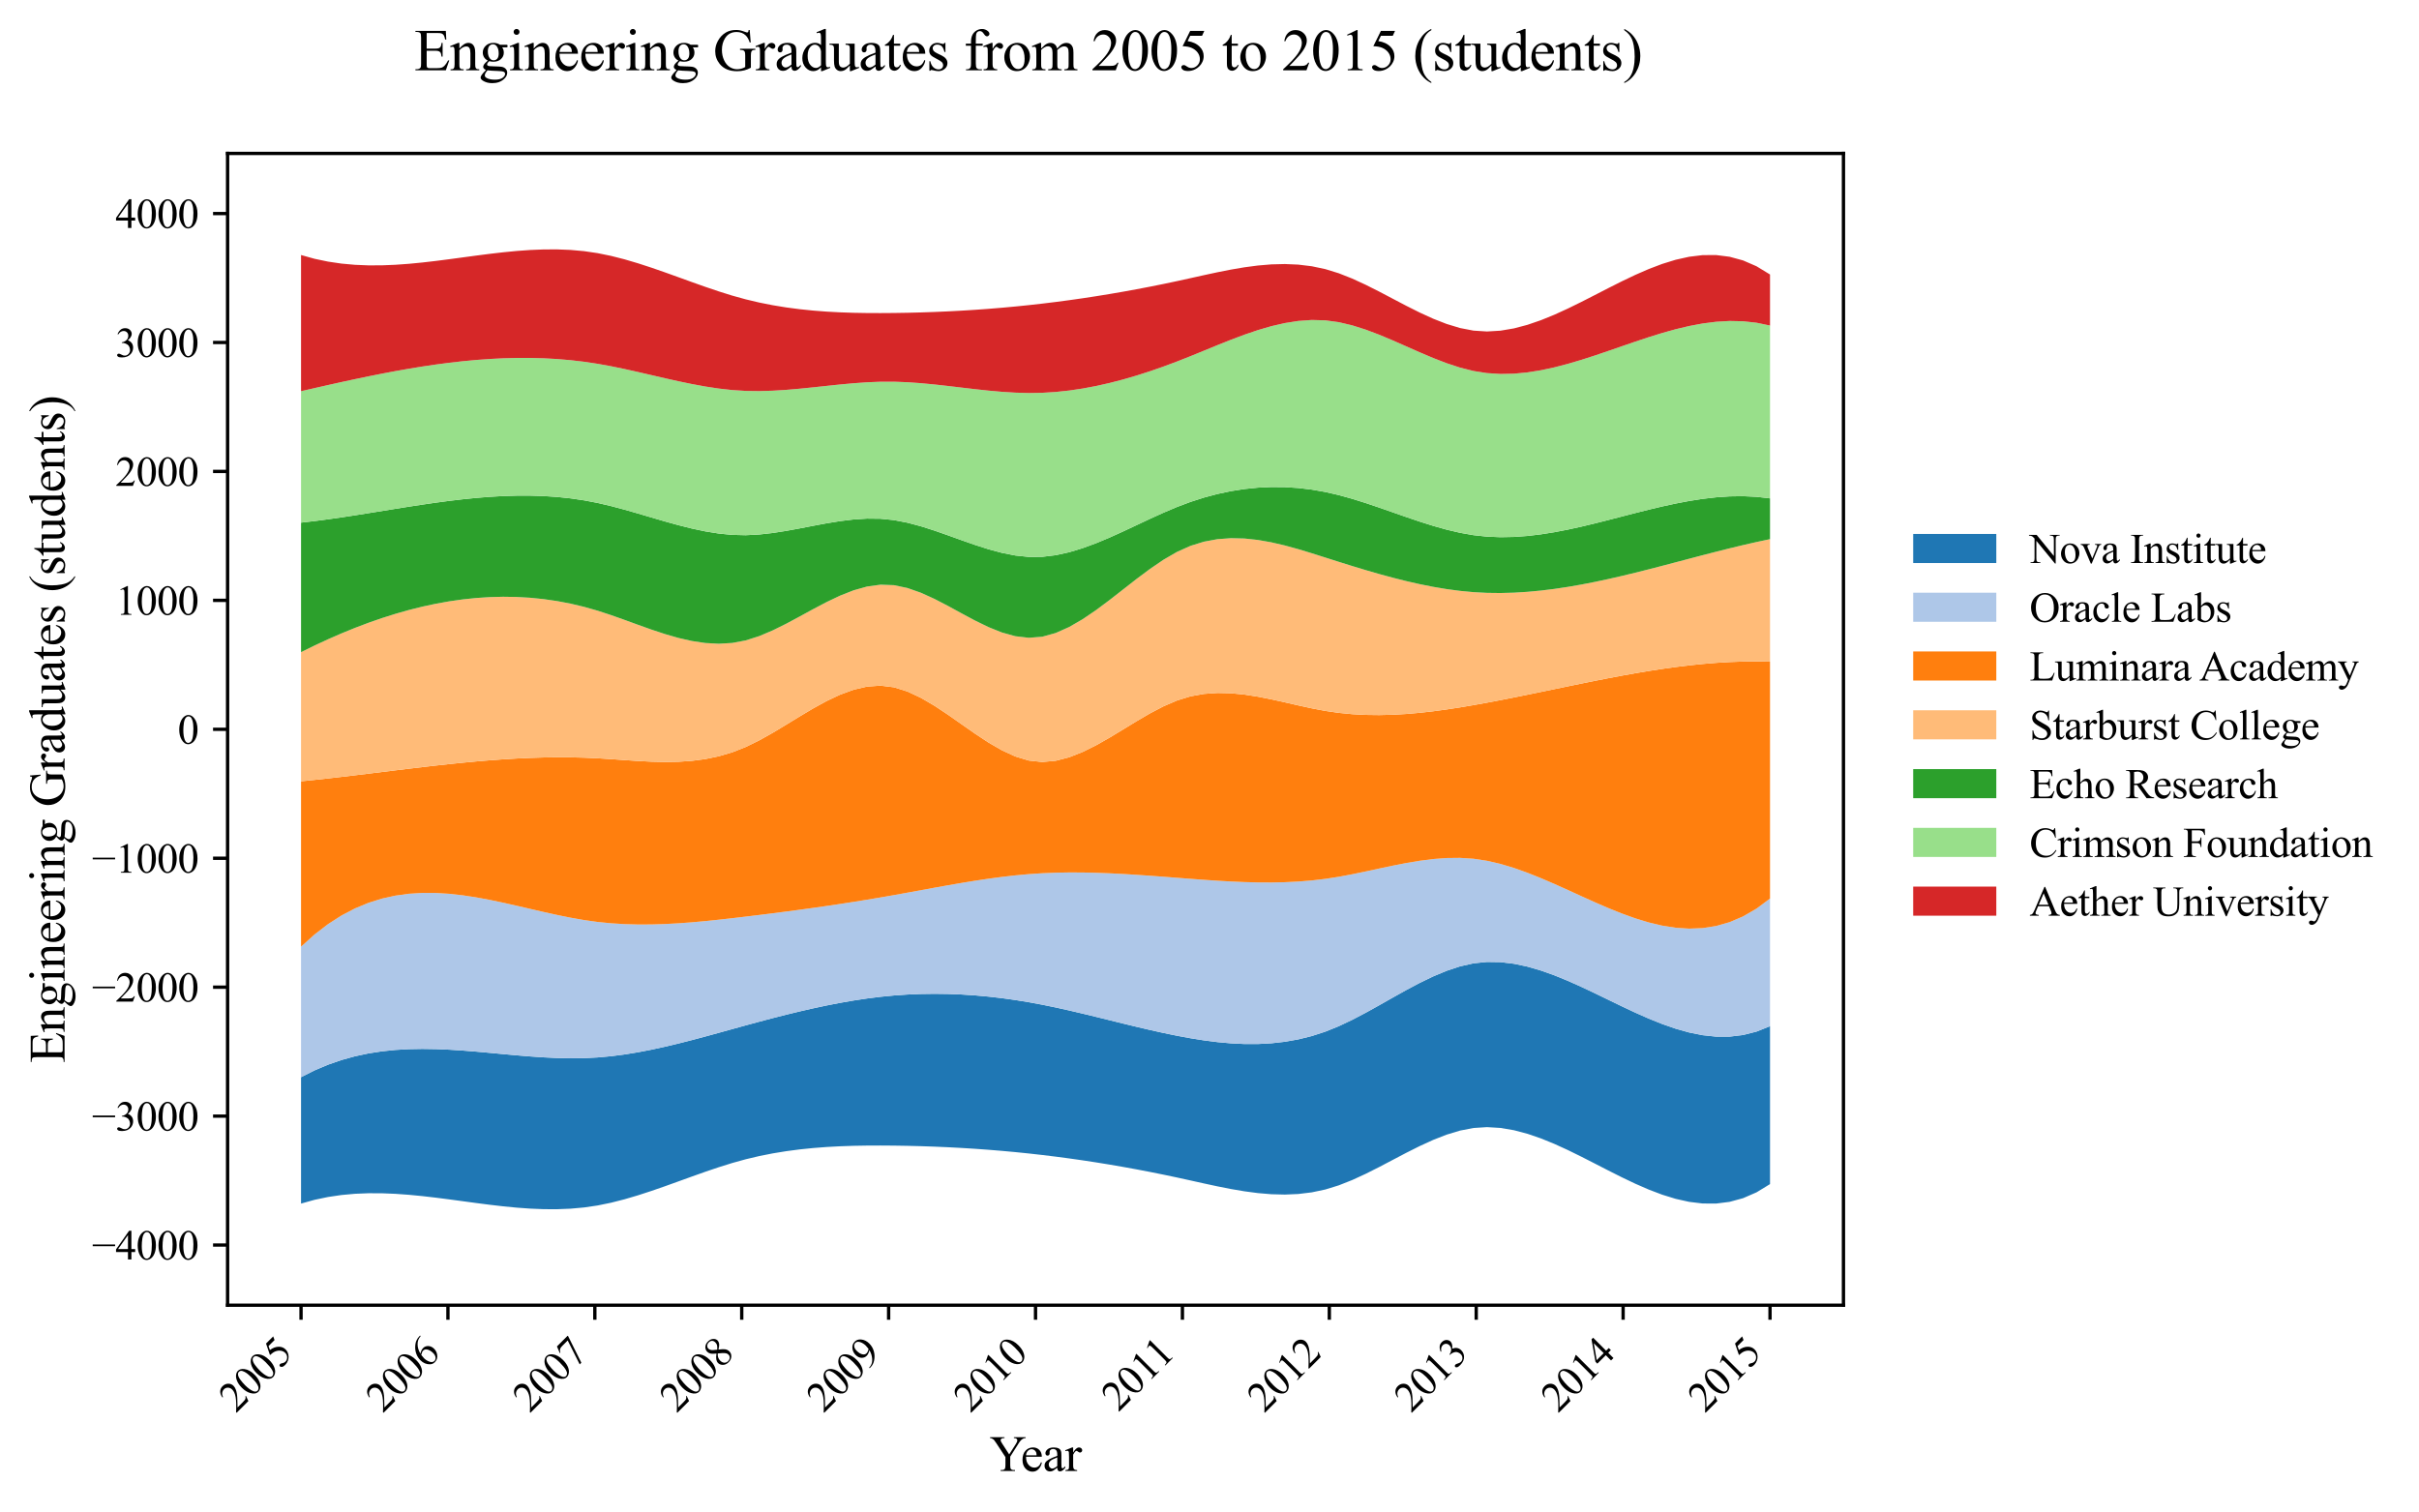 <?xml version="1.0" encoding="utf-8" standalone="no"?>
<!DOCTYPE svg PUBLIC "-//W3C//DTD SVG 1.1//EN"
  "http://www.w3.org/Graphics/SVG/1.1/DTD/svg11.dtd">
<svg xmlns:xlink="http://www.w3.org/1999/xlink" width="582.042pt" height="363.785pt" viewBox="0 0 582.042 363.785" xmlns="http://www.w3.org/2000/svg" version="1.1">
 <defs>
  <style type="text/css">*{stroke-linejoin: round; stroke-linecap: butt}</style>
 </defs>
 <g id="figure_1">
  <g id="patch_1">
   <path d="M 0 363.785 
L 582.042 363.785 
L 582.042 0 
L 0 0 
z
" style="fill: #ffffff"/>
  </g>
  <g id="axes_1">
   <g id="patch_2">
    <path d="M 54.761 314.121 
L 443.561 314.121 
L 443.561 36.921 
L 54.761 36.921 
z
" style="fill: #ffffff"/>
   </g>
   <g id="PolyCollection_1">
    <path d="M 72.434 259.245 
L 72.434 289.667 
L 75.676 288.763 
L 78.919 288.082 
L 82.162 287.604 
L 85.404 287.309 
L 88.647 287.177 
L 91.89 287.186 
L 95.133 287.318 
L 98.375 287.552 
L 101.618 287.866 
L 104.861 288.242 
L 108.103 288.658 
L 111.346 289.095 
L 114.589 289.532 
L 117.831 289.949 
L 121.074 290.326 
L 124.317 290.642 
L 127.56 290.876 
L 130.802 291.01 
L 134.045 291.021 
L 137.288 290.891 
L 140.53 290.599 
L 143.773 290.124 
L 147.016 289.46 
L 150.259 288.635 
L 153.501 287.679 
L 156.744 286.622 
L 159.987 285.496 
L 163.229 284.331 
L 166.472 283.158 
L 169.715 282.007 
L 172.957 280.909 
L 176.2 279.896 
L 179.443 278.997 
L 182.686 278.23 
L 185.928 277.585 
L 189.171 277.055 
L 192.414 276.628 
L 195.656 276.295 
L 198.899 276.046 
L 202.142 275.872 
L 205.384 275.761 
L 208.627 275.705 
L 211.87 275.693 
L 215.113 275.716 
L 218.355 275.768 
L 221.598 275.85 
L 224.841 275.961 
L 228.083 276.102 
L 231.326 276.274 
L 234.569 276.477 
L 237.811 276.712 
L 241.054 276.978 
L 244.297 277.276 
L 247.54 277.607 
L 250.782 277.972 
L 254.025 278.369 
L 257.268 278.799 
L 260.51 279.262 
L 263.753 279.758 
L 266.996 280.285 
L 270.239 280.844 
L 273.481 281.434 
L 276.724 282.055 
L 279.967 282.707 
L 283.209 283.389 
L 286.452 284.1 
L 289.695 284.821 
L 292.937 285.519 
L 296.18 286.161 
L 299.423 286.712 
L 302.666 287.141 
L 305.908 287.414 
L 309.151 287.497 
L 312.394 287.358 
L 315.636 286.963 
L 318.879 286.279 
L 322.122 285.278 
L 325.364 283.996 
L 328.607 282.502 
L 331.85 280.868 
L 335.093 279.165 
L 338.335 277.463 
L 341.578 275.835 
L 344.821 274.35 
L 348.063 273.081 
L 351.306 272.098 
L 354.549 271.472 
L 357.791 271.264 
L 361.034 271.46 
L 364.277 272.01 
L 367.52 272.867 
L 370.762 273.98 
L 374.005 275.302 
L 377.248 276.784 
L 380.49 278.377 
L 383.733 280.031 
L 386.976 281.699 
L 390.218 283.331 
L 393.461 284.878 
L 396.704 286.293 
L 399.947 287.525 
L 403.189 288.527 
L 406.432 289.249 
L 409.675 289.643 
L 412.917 289.66 
L 416.16 289.25 
L 419.403 288.366 
L 422.646 286.958 
L 425.888 284.978 
L 425.888 246.973 
L 425.888 246.973 
L 422.646 248.271 
L 419.403 249.094 
L 416.16 249.484 
L 412.917 249.484 
L 409.675 249.137 
L 406.432 248.487 
L 403.189 247.576 
L 399.947 246.447 
L 396.704 245.143 
L 393.461 243.708 
L 390.218 242.183 
L 386.976 240.613 
L 383.733 239.04 
L 380.49 237.507 
L 377.248 236.057 
L 374.005 234.733 
L 370.762 233.578 
L 367.52 232.635 
L 364.277 231.947 
L 361.034 231.556 
L 357.791 231.507 
L 354.549 231.842 
L 351.306 232.573 
L 348.063 233.647 
L 344.821 235 
L 341.578 236.568 
L 338.335 238.29 
L 335.093 240.102 
L 331.85 241.939 
L 328.607 243.74 
L 325.364 245.441 
L 322.122 246.979 
L 318.879 248.291 
L 315.636 249.342 
L 312.394 250.146 
L 309.151 250.721 
L 305.908 251.086 
L 302.666 251.259 
L 299.423 251.257 
L 296.18 251.099 
L 292.937 250.804 
L 289.695 250.389 
L 286.452 249.873 
L 283.209 249.273 
L 279.967 248.607 
L 276.724 247.887 
L 273.481 247.127 
L 270.239 246.34 
L 266.996 245.539 
L 263.753 244.739 
L 260.51 243.952 
L 257.268 243.191 
L 254.025 242.47 
L 250.782 241.803 
L 247.54 241.201 
L 244.297 240.674 
L 241.054 240.223 
L 237.811 239.85 
L 234.569 239.557 
L 231.326 239.345 
L 228.083 239.217 
L 224.841 239.175 
L 221.598 239.22 
L 218.355 239.354 
L 215.113 239.579 
L 211.87 239.896 
L 208.627 240.303 
L 205.384 240.791 
L 202.142 241.355 
L 198.899 241.985 
L 195.656 242.676 
L 192.414 243.419 
L 189.171 244.207 
L 185.928 245.033 
L 182.686 245.89 
L 179.443 246.77 
L 176.2 247.666 
L 172.957 248.565 
L 169.715 249.454 
L 166.472 250.319 
L 163.229 251.145 
L 159.987 251.918 
L 156.744 252.625 
L 153.501 253.25 
L 150.259 253.78 
L 147.016 254.2 
L 143.773 254.497 
L 140.53 254.659 
L 137.288 254.696 
L 134.045 254.628 
L 130.802 254.473 
L 127.56 254.252 
L 124.317 253.985 
L 121.074 253.69 
L 117.831 253.387 
L 114.589 253.095 
L 111.346 252.835 
L 108.103 252.626 
L 104.861 252.486 
L 101.618 252.437 
L 98.375 252.496 
L 95.133 252.684 
L 91.89 253.021 
L 88.647 253.525 
L 85.404 254.217 
L 82.162 255.115 
L 78.919 256.239 
L 75.676 257.61 
L 72.434 259.245 
z
" clip-path="url(#p9702c35612)" style="fill: #1f77b4"/>
   </g>
   <g id="PolyCollection_2">
    <path d="M 72.434 227.832 
L 72.434 259.245 
L 75.676 257.61 
L 78.919 256.239 
L 82.162 255.115 
L 85.404 254.217 
L 88.647 253.525 
L 91.89 253.021 
L 95.133 252.684 
L 98.375 252.496 
L 101.618 252.437 
L 104.861 252.486 
L 108.103 252.626 
L 111.346 252.835 
L 114.589 253.095 
L 117.831 253.387 
L 121.074 253.69 
L 124.317 253.985 
L 127.56 254.252 
L 130.802 254.473 
L 134.045 254.628 
L 137.288 254.696 
L 140.53 254.659 
L 143.773 254.497 
L 147.016 254.2 
L 150.259 253.78 
L 153.501 253.25 
L 156.744 252.625 
L 159.987 251.918 
L 163.229 251.145 
L 166.472 250.319 
L 169.715 249.454 
L 172.957 248.565 
L 176.2 247.666 
L 179.443 246.77 
L 182.686 245.89 
L 185.928 245.033 
L 189.171 244.207 
L 192.414 243.419 
L 195.656 242.676 
L 198.899 241.985 
L 202.142 241.355 
L 205.384 240.791 
L 208.627 240.303 
L 211.87 239.896 
L 215.113 239.579 
L 218.355 239.354 
L 221.598 239.22 
L 224.841 239.175 
L 228.083 239.217 
L 231.326 239.345 
L 234.569 239.557 
L 237.811 239.85 
L 241.054 240.223 
L 244.297 240.674 
L 247.54 241.201 
L 250.782 241.803 
L 254.025 242.47 
L 257.268 243.191 
L 260.51 243.952 
L 263.753 244.739 
L 266.996 245.539 
L 270.239 246.34 
L 273.481 247.127 
L 276.724 247.887 
L 279.967 248.607 
L 283.209 249.273 
L 286.452 249.873 
L 289.695 250.389 
L 292.937 250.804 
L 296.18 251.099 
L 299.423 251.257 
L 302.666 251.259 
L 305.908 251.086 
L 309.151 250.721 
L 312.394 250.146 
L 315.636 249.342 
L 318.879 248.291 
L 322.122 246.979 
L 325.364 245.441 
L 328.607 243.74 
L 331.85 241.939 
L 335.093 240.102 
L 338.335 238.29 
L 341.578 236.568 
L 344.821 235 
L 348.063 233.647 
L 351.306 232.573 
L 354.549 231.842 
L 357.791 231.507 
L 361.034 231.556 
L 364.277 231.947 
L 367.52 232.635 
L 370.762 233.578 
L 374.005 234.733 
L 377.248 236.057 
L 380.49 237.507 
L 383.733 239.04 
L 386.976 240.613 
L 390.218 242.183 
L 393.461 243.708 
L 396.704 245.143 
L 399.947 246.447 
L 403.189 247.576 
L 406.432 248.487 
L 409.675 249.137 
L 412.917 249.484 
L 416.16 249.484 
L 419.403 249.094 
L 422.646 248.271 
L 425.888 246.973 
L 425.888 216.251 
L 425.888 216.251 
L 422.646 218.671 
L 419.403 220.553 
L 416.16 221.936 
L 412.917 222.86 
L 409.675 223.365 
L 406.432 223.492 
L 403.189 223.279 
L 399.947 222.768 
L 396.704 221.999 
L 393.461 221.011 
L 390.218 219.844 
L 386.976 218.539 
L 383.733 217.135 
L 380.49 215.673 
L 377.248 214.192 
L 374.005 212.733 
L 370.762 211.336 
L 367.52 210.04 
L 364.277 208.886 
L 361.034 207.914 
L 357.791 207.163 
L 354.549 206.674 
L 351.306 206.465 
L 348.063 206.502 
L 344.821 206.748 
L 341.578 207.162 
L 338.335 207.707 
L 335.093 208.342 
L 331.85 209.029 
L 328.607 209.73 
L 325.364 210.403 
L 322.122 211.012 
L 318.879 211.517 
L 315.636 211.897 
L 312.394 212.16 
L 309.151 212.32 
L 305.908 212.386 
L 302.666 212.372 
L 299.423 212.289 
L 296.18 212.149 
L 292.937 211.964 
L 289.695 211.745 
L 286.452 211.504 
L 283.209 211.253 
L 279.967 211.003 
L 276.724 210.762 
L 273.481 210.538 
L 270.239 210.34 
L 266.996 210.175 
L 263.753 210.054 
L 260.51 209.983 
L 257.268 209.971 
L 254.025 210.027 
L 250.782 210.159 
L 247.54 210.375 
L 244.297 210.674 
L 241.054 211.047 
L 237.811 211.482 
L 234.569 211.969 
L 231.326 212.499 
L 228.083 213.06 
L 224.841 213.643 
L 221.598 214.238 
L 218.355 214.833 
L 215.113 215.419 
L 211.87 215.986 
L 208.627 216.53 
L 205.384 217.052 
L 202.142 217.553 
L 198.899 218.035 
L 195.656 218.5 
L 192.414 218.947 
L 189.171 219.379 
L 185.928 219.798 
L 182.686 220.203 
L 179.443 220.596 
L 176.2 220.979 
L 172.957 221.343 
L 169.715 221.678 
L 166.472 221.971 
L 163.229 222.211 
L 159.987 222.386 
L 156.744 222.485 
L 153.501 222.495 
L 150.259 222.406 
L 147.016 222.206 
L 143.773 221.882 
L 140.53 221.427 
L 137.288 220.857 
L 134.045 220.2 
L 130.802 219.483 
L 127.56 218.734 
L 124.317 217.98 
L 121.074 217.25 
L 117.831 216.57 
L 114.589 215.968 
L 111.346 215.472 
L 108.103 215.11 
L 104.861 214.909 
L 101.618 214.896 
L 98.375 215.1 
L 95.133 215.548 
L 91.89 216.267 
L 88.647 217.286 
L 85.404 218.631 
L 82.162 220.331 
L 78.919 222.412 
L 75.676 224.904 
L 72.434 227.832 
z
" clip-path="url(#p9702c35612)" style="fill: #aec7e8"/>
   </g>
   <g id="PolyCollection_3">
    <path d="M 72.434 188.032 
L 72.434 227.832 
L 75.676 224.904 
L 78.919 222.412 
L 82.162 220.331 
L 85.404 218.631 
L 88.647 217.286 
L 91.89 216.267 
L 95.133 215.548 
L 98.375 215.1 
L 101.618 214.896 
L 104.861 214.909 
L 108.103 215.11 
L 111.346 215.472 
L 114.589 215.968 
L 117.831 216.57 
L 121.074 217.25 
L 124.317 217.98 
L 127.56 218.734 
L 130.802 219.483 
L 134.045 220.2 
L 137.288 220.857 
L 140.53 221.427 
L 143.773 221.882 
L 147.016 222.206 
L 150.259 222.406 
L 153.501 222.495 
L 156.744 222.485 
L 159.987 222.386 
L 163.229 222.211 
L 166.472 221.971 
L 169.715 221.678 
L 172.957 221.343 
L 176.2 220.979 
L 179.443 220.596 
L 182.686 220.203 
L 185.928 219.798 
L 189.171 219.379 
L 192.414 218.947 
L 195.656 218.5 
L 198.899 218.035 
L 202.142 217.553 
L 205.384 217.052 
L 208.627 216.53 
L 211.87 215.986 
L 215.113 215.419 
L 218.355 214.833 
L 221.598 214.238 
L 224.841 213.643 
L 228.083 213.06 
L 231.326 212.499 
L 234.569 211.969 
L 237.811 211.482 
L 241.054 211.047 
L 244.297 210.674 
L 247.54 210.375 
L 250.782 210.159 
L 254.025 210.027 
L 257.268 209.971 
L 260.51 209.983 
L 263.753 210.054 
L 266.996 210.175 
L 270.239 210.34 
L 273.481 210.538 
L 276.724 210.762 
L 279.967 211.003 
L 283.209 211.253 
L 286.452 211.504 
L 289.695 211.745 
L 292.937 211.964 
L 296.18 212.149 
L 299.423 212.289 
L 302.666 212.372 
L 305.908 212.386 
L 309.151 212.32 
L 312.394 212.16 
L 315.636 211.897 
L 318.879 211.517 
L 322.122 211.012 
L 325.364 210.403 
L 328.607 209.73 
L 331.85 209.029 
L 335.093 208.342 
L 338.335 207.707 
L 341.578 207.162 
L 344.821 206.748 
L 348.063 206.502 
L 351.306 206.465 
L 354.549 206.674 
L 357.791 207.163 
L 361.034 207.914 
L 364.277 208.886 
L 367.52 210.04 
L 370.762 211.336 
L 374.005 212.733 
L 377.248 214.192 
L 380.49 215.673 
L 383.733 217.135 
L 386.976 218.539 
L 390.218 219.844 
L 393.461 221.011 
L 396.704 221.999 
L 399.947 222.768 
L 403.189 223.279 
L 406.432 223.492 
L 409.675 223.365 
L 412.917 222.86 
L 416.16 221.936 
L 419.403 220.553 
L 422.646 218.671 
L 425.888 216.251 
L 425.888 159.245 
L 425.888 159.245 
L 422.646 159.184 
L 419.403 159.215 
L 416.16 159.332 
L 412.917 159.527 
L 409.675 159.796 
L 406.432 160.132 
L 403.189 160.53 
L 399.947 160.982 
L 396.704 161.483 
L 393.461 162.028 
L 390.218 162.609 
L 386.976 163.221 
L 383.733 163.857 
L 380.49 164.512 
L 377.248 165.18 
L 374.005 165.855 
L 370.762 166.529 
L 367.52 167.199 
L 364.277 167.856 
L 361.034 168.496 
L 357.791 169.112 
L 354.549 169.697 
L 351.306 170.246 
L 348.063 170.745 
L 344.821 171.184 
L 341.578 171.55 
L 338.335 171.832 
L 335.093 172.017 
L 331.85 172.095 
L 328.607 172.053 
L 325.364 171.879 
L 322.122 171.562 
L 318.879 171.09 
L 315.636 170.475 
L 312.394 169.769 
L 309.151 169.029 
L 305.908 168.31 
L 302.666 167.669 
L 299.423 167.161 
L 296.18 166.842 
L 292.937 166.77 
L 289.695 166.999 
L 286.452 167.585 
L 283.209 168.584 
L 279.967 169.982 
L 276.724 171.679 
L 273.481 173.571 
L 270.239 175.551 
L 266.996 177.514 
L 263.753 179.356 
L 260.51 180.969 
L 257.268 182.249 
L 254.025 183.09 
L 250.782 183.387 
L 247.54 183.039 
L 244.297 182.056 
L 241.054 180.562 
L 237.811 178.683 
L 234.569 176.545 
L 231.326 174.276 
L 228.083 172.003 
L 224.841 169.853 
L 221.598 167.953 
L 218.355 166.429 
L 215.113 165.409 
L 211.87 165.012 
L 208.627 165.237 
L 205.384 165.993 
L 202.142 167.184 
L 198.899 168.716 
L 195.656 170.494 
L 192.414 172.425 
L 189.171 174.412 
L 185.928 176.363 
L 182.686 178.181 
L 179.443 179.773 
L 176.2 181.052 
L 172.957 182.009 
L 169.715 182.683 
L 166.472 183.111 
L 163.229 183.333 
L 159.987 183.387 
L 156.744 183.312 
L 153.501 183.146 
L 150.259 182.928 
L 147.016 182.697 
L 143.773 182.492 
L 140.53 182.347 
L 137.288 182.269 
L 134.045 182.256 
L 130.802 182.301 
L 127.56 182.401 
L 124.317 182.55 
L 121.074 182.745 
L 117.831 182.981 
L 114.589 183.253 
L 111.346 183.557 
L 108.103 183.889 
L 104.861 184.243 
L 101.618 184.615 
L 98.375 185 
L 95.133 185.395 
L 91.89 185.794 
L 88.647 186.194 
L 85.404 186.588 
L 82.162 186.974 
L 78.919 187.346 
L 75.676 187.7 
L 72.434 188.032 
z
" clip-path="url(#p9702c35612)" style="fill: #ff7f0e"/>
   </g>
   <g id="PolyCollection_4">
    <path d="M 72.434 156.949 
L 72.434 188.032 
L 75.676 187.7 
L 78.919 187.346 
L 82.162 186.974 
L 85.404 186.588 
L 88.647 186.194 
L 91.89 185.794 
L 95.133 185.395 
L 98.375 185 
L 101.618 184.615 
L 104.861 184.243 
L 108.103 183.889 
L 111.346 183.557 
L 114.589 183.253 
L 117.831 182.981 
L 121.074 182.745 
L 124.317 182.55 
L 127.56 182.401 
L 130.802 182.301 
L 134.045 182.256 
L 137.288 182.269 
L 140.53 182.347 
L 143.773 182.492 
L 147.016 182.697 
L 150.259 182.928 
L 153.501 183.146 
L 156.744 183.312 
L 159.987 183.387 
L 163.229 183.333 
L 166.472 183.111 
L 169.715 182.683 
L 172.957 182.009 
L 176.2 181.052 
L 179.443 179.773 
L 182.686 178.181 
L 185.928 176.363 
L 189.171 174.412 
L 192.414 172.425 
L 195.656 170.494 
L 198.899 168.716 
L 202.142 167.184 
L 205.384 165.993 
L 208.627 165.237 
L 211.87 165.012 
L 215.113 165.409 
L 218.355 166.429 
L 221.598 167.953 
L 224.841 169.853 
L 228.083 172.003 
L 231.326 174.276 
L 234.569 176.545 
L 237.811 178.683 
L 241.054 180.562 
L 244.297 182.056 
L 247.54 183.039 
L 250.782 183.387 
L 254.025 183.09 
L 257.268 182.249 
L 260.51 180.969 
L 263.753 179.356 
L 266.996 177.514 
L 270.239 175.551 
L 273.481 173.571 
L 276.724 171.679 
L 279.967 169.982 
L 283.209 168.584 
L 286.452 167.585 
L 289.695 166.999 
L 292.937 166.77 
L 296.18 166.842 
L 299.423 167.161 
L 302.666 167.669 
L 305.908 168.31 
L 309.151 169.029 
L 312.394 169.769 
L 315.636 170.475 
L 318.879 171.09 
L 322.122 171.562 
L 325.364 171.879 
L 328.607 172.053 
L 331.85 172.095 
L 335.093 172.017 
L 338.335 171.832 
L 341.578 171.55 
L 344.821 171.184 
L 348.063 170.745 
L 351.306 170.246 
L 354.549 169.697 
L 357.791 169.112 
L 361.034 168.496 
L 364.277 167.856 
L 367.52 167.199 
L 370.762 166.529 
L 374.005 165.855 
L 377.248 165.18 
L 380.49 164.512 
L 383.733 163.857 
L 386.976 163.221 
L 390.218 162.609 
L 393.461 162.028 
L 396.704 161.483 
L 399.947 160.982 
L 403.189 160.53 
L 406.432 160.132 
L 409.675 159.796 
L 412.917 159.527 
L 416.16 159.332 
L 419.403 159.215 
L 422.646 159.184 
L 425.888 159.245 
L 425.888 129.753 
L 425.888 129.753 
L 422.646 130.444 
L 419.403 131.185 
L 416.16 131.967 
L 412.917 132.782 
L 409.675 133.619 
L 406.432 134.47 
L 403.189 135.326 
L 399.947 136.177 
L 396.704 137.015 
L 393.461 137.83 
L 390.218 138.613 
L 386.976 139.355 
L 383.733 140.047 
L 380.49 140.68 
L 377.248 141.244 
L 374.005 141.731 
L 370.762 142.131 
L 367.52 142.435 
L 364.277 142.634 
L 361.034 142.72 
L 357.791 142.681 
L 354.549 142.511 
L 351.306 142.205 
L 348.063 141.774 
L 344.821 141.228 
L 341.578 140.581 
L 338.335 139.843 
L 335.093 139.027 
L 331.85 138.144 
L 328.607 137.205 
L 325.364 136.224 
L 322.122 135.211 
L 318.879 134.178 
L 315.636 133.149 
L 312.394 132.166 
L 309.151 131.275 
L 305.908 130.521 
L 302.666 129.947 
L 299.423 129.6 
L 296.18 129.523 
L 292.937 129.761 
L 289.695 130.36 
L 286.452 131.364 
L 283.209 132.817 
L 279.967 134.698 
L 276.724 136.903 
L 273.481 139.325 
L 270.239 141.856 
L 266.996 144.386 
L 263.753 146.808 
L 260.51 149.013 
L 257.268 150.892 
L 254.025 152.337 
L 250.782 153.24 
L 247.54 153.497 
L 244.297 153.114 
L 241.054 152.21 
L 237.811 150.906 
L 234.569 149.324 
L 231.326 147.587 
L 228.083 145.815 
L 224.841 144.132 
L 221.598 142.659 
L 218.355 141.518 
L 215.113 140.832 
L 211.87 140.714 
L 208.627 141.159 
L 205.384 142.07 
L 202.142 143.346 
L 198.899 144.888 
L 195.656 146.595 
L 192.414 148.368 
L 189.171 150.108 
L 185.928 151.713 
L 182.686 153.085 
L 179.443 154.123 
L 176.2 154.737 
L 172.957 154.928 
L 169.715 154.752 
L 166.472 154.266 
L 163.229 153.527 
L 159.987 152.592 
L 156.744 151.518 
L 153.501 150.361 
L 150.259 149.179 
L 147.016 148.029 
L 143.773 146.966 
L 140.53 146.044 
L 137.288 145.276 
L 134.045 144.658 
L 130.802 144.187 
L 127.56 143.859 
L 124.317 143.672 
L 121.074 143.621 
L 117.831 143.704 
L 114.589 143.917 
L 111.346 144.256 
L 108.103 144.718 
L 104.861 145.3 
L 101.618 145.998 
L 98.375 146.809 
L 95.133 147.73 
L 91.89 148.756 
L 88.647 149.885 
L 85.404 151.113 
L 82.162 152.437 
L 78.919 153.853 
L 75.676 155.358 
L 72.434 156.949 
z
" clip-path="url(#p9702c35612)" style="fill: #ffbb78"/>
   </g>
   <g id="PolyCollection_5">
    <path d="M 72.434 125.784 
L 72.434 156.949 
L 75.676 155.358 
L 78.919 153.853 
L 82.162 152.437 
L 85.404 151.113 
L 88.647 149.885 
L 91.89 148.756 
L 95.133 147.73 
L 98.375 146.809 
L 101.618 145.998 
L 104.861 145.3 
L 108.103 144.718 
L 111.346 144.256 
L 114.589 143.917 
L 117.831 143.704 
L 121.074 143.621 
L 124.317 143.672 
L 127.56 143.859 
L 130.802 144.187 
L 134.045 144.658 
L 137.288 145.276 
L 140.53 146.044 
L 143.773 146.966 
L 147.016 148.029 
L 150.259 149.179 
L 153.501 150.361 
L 156.744 151.518 
L 159.987 152.592 
L 163.229 153.527 
L 166.472 154.266 
L 169.715 154.752 
L 172.957 154.928 
L 176.2 154.737 
L 179.443 154.123 
L 182.686 153.085 
L 185.928 151.713 
L 189.171 150.108 
L 192.414 148.368 
L 195.656 146.595 
L 198.899 144.888 
L 202.142 143.346 
L 205.384 142.07 
L 208.627 141.159 
L 211.87 140.714 
L 215.113 140.832 
L 218.355 141.518 
L 221.598 142.659 
L 224.841 144.132 
L 228.083 145.815 
L 231.326 147.587 
L 234.569 149.324 
L 237.811 150.906 
L 241.054 152.21 
L 244.297 153.114 
L 247.54 153.497 
L 250.782 153.24 
L 254.025 152.337 
L 257.268 150.892 
L 260.51 149.013 
L 263.753 146.808 
L 266.996 144.386 
L 270.239 141.856 
L 273.481 139.325 
L 276.724 136.903 
L 279.967 134.698 
L 283.209 132.817 
L 286.452 131.364 
L 289.695 130.36 
L 292.937 129.761 
L 296.18 129.523 
L 299.423 129.6 
L 302.666 129.947 
L 305.908 130.521 
L 309.151 131.275 
L 312.394 132.166 
L 315.636 133.149 
L 318.879 134.178 
L 322.122 135.211 
L 325.364 136.224 
L 328.607 137.205 
L 331.85 138.144 
L 335.093 139.027 
L 338.335 139.843 
L 341.578 140.581 
L 344.821 141.228 
L 348.063 141.774 
L 351.306 142.205 
L 354.549 142.511 
L 357.791 142.681 
L 361.034 142.72 
L 364.277 142.634 
L 367.52 142.435 
L 370.762 142.131 
L 374.005 141.731 
L 377.248 141.244 
L 380.49 140.68 
L 383.733 140.047 
L 386.976 139.355 
L 390.218 138.613 
L 393.461 137.83 
L 396.704 137.015 
L 399.947 136.177 
L 403.189 135.326 
L 406.432 134.47 
L 409.675 133.619 
L 412.917 132.782 
L 416.16 131.967 
L 419.403 131.185 
L 422.646 130.444 
L 425.888 129.753 
L 425.888 119.94 
L 425.888 119.94 
L 422.646 119.57 
L 419.403 119.419 
L 416.16 119.465 
L 412.917 119.687 
L 409.675 120.061 
L 406.432 120.568 
L 403.189 121.185 
L 399.947 121.889 
L 396.704 122.66 
L 393.461 123.476 
L 390.218 124.314 
L 386.976 125.153 
L 383.733 125.971 
L 380.49 126.747 
L 377.248 127.458 
L 374.005 128.083 
L 370.762 128.599 
L 367.52 128.986 
L 364.277 129.221 
L 361.034 129.283 
L 357.791 129.149 
L 354.549 128.799 
L 351.306 128.226 
L 348.063 127.465 
L 344.821 126.553 
L 341.578 125.528 
L 338.335 124.429 
L 335.093 123.294 
L 331.85 122.16 
L 328.607 121.066 
L 325.364 120.049 
L 322.122 119.149 
L 318.879 118.403 
L 315.636 117.834 
L 312.394 117.447 
L 309.151 117.239 
L 305.908 117.21 
L 302.666 117.361 
L 299.423 117.691 
L 296.18 118.199 
L 292.937 118.885 
L 289.695 119.749 
L 286.452 120.791 
L 283.209 122.009 
L 279.967 123.381 
L 276.724 124.856 
L 273.481 126.38 
L 270.239 127.902 
L 266.996 129.368 
L 263.753 130.725 
L 260.51 131.92 
L 257.268 132.901 
L 254.025 133.615 
L 250.782 134.008 
L 247.54 134.03 
L 244.297 133.689 
L 241.054 133.048 
L 237.811 132.175 
L 234.569 131.136 
L 231.326 129.999 
L 228.083 128.83 
L 224.841 127.696 
L 221.598 126.664 
L 218.355 125.8 
L 215.113 125.173 
L 211.87 124.844 
L 208.627 124.81 
L 205.384 125.018 
L 202.142 125.412 
L 198.899 125.939 
L 195.656 126.543 
L 192.414 127.17 
L 189.171 127.764 
L 185.928 128.271 
L 182.686 128.636 
L 179.443 128.805 
L 176.2 128.726 
L 172.957 128.408 
L 169.715 127.886 
L 166.472 127.201 
L 163.229 126.389 
L 159.987 125.491 
L 156.744 124.543 
L 153.501 123.586 
L 150.259 122.656 
L 147.016 121.793 
L 143.773 121.035 
L 140.53 120.417 
L 137.288 119.942 
L 134.045 119.601 
L 130.802 119.384 
L 127.56 119.282 
L 124.317 119.286 
L 121.074 119.384 
L 117.831 119.569 
L 114.589 119.829 
L 111.346 120.157 
L 108.103 120.541 
L 104.861 120.973 
L 101.618 121.443 
L 98.375 121.94 
L 95.133 122.457 
L 91.89 122.982 
L 88.647 123.507 
L 85.404 124.021 
L 82.162 124.516 
L 78.919 124.981 
L 75.676 125.407 
L 72.434 125.784 
z
" clip-path="url(#p9702c35612)" style="fill: #2ca02c"/>
   </g>
   <g id="PolyCollection_6">
    <path d="M 72.434 94.149 
L 72.434 125.784 
L 75.676 125.407 
L 78.919 124.981 
L 82.162 124.516 
L 85.404 124.021 
L 88.647 123.507 
L 91.89 122.982 
L 95.133 122.457 
L 98.375 121.94 
L 101.618 121.443 
L 104.861 120.973 
L 108.103 120.541 
L 111.346 120.157 
L 114.589 119.829 
L 117.831 119.569 
L 121.074 119.384 
L 124.317 119.286 
L 127.56 119.282 
L 130.802 119.384 
L 134.045 119.601 
L 137.288 119.942 
L 140.53 120.417 
L 143.773 121.035 
L 147.016 121.793 
L 150.259 122.656 
L 153.501 123.586 
L 156.744 124.543 
L 159.987 125.491 
L 163.229 126.389 
L 166.472 127.201 
L 169.715 127.886 
L 172.957 128.408 
L 176.2 128.726 
L 179.443 128.805 
L 182.686 128.636 
L 185.928 128.271 
L 189.171 127.764 
L 192.414 127.17 
L 195.656 126.543 
L 198.899 125.939 
L 202.142 125.412 
L 205.384 125.018 
L 208.627 124.81 
L 211.87 124.844 
L 215.113 125.173 
L 218.355 125.8 
L 221.598 126.664 
L 224.841 127.696 
L 228.083 128.83 
L 231.326 129.999 
L 234.569 131.136 
L 237.811 132.175 
L 241.054 133.048 
L 244.297 133.689 
L 247.54 134.03 
L 250.782 134.008 
L 254.025 133.615 
L 257.268 132.901 
L 260.51 131.92 
L 263.753 130.725 
L 266.996 129.368 
L 270.239 127.902 
L 273.481 126.38 
L 276.724 124.856 
L 279.967 123.381 
L 283.209 122.009 
L 286.452 120.791 
L 289.695 119.749 
L 292.937 118.885 
L 296.18 118.199 
L 299.423 117.691 
L 302.666 117.361 
L 305.908 117.21 
L 309.151 117.239 
L 312.394 117.447 
L 315.636 117.834 
L 318.879 118.403 
L 322.122 119.149 
L 325.364 120.049 
L 328.607 121.066 
L 331.85 122.16 
L 335.093 123.294 
L 338.335 124.429 
L 341.578 125.528 
L 344.821 126.553 
L 348.063 127.465 
L 351.306 128.226 
L 354.549 128.799 
L 357.791 129.149 
L 361.034 129.283 
L 364.277 129.221 
L 367.52 128.986 
L 370.762 128.599 
L 374.005 128.083 
L 377.248 127.458 
L 380.49 126.747 
L 383.733 125.971 
L 386.976 125.153 
L 390.218 124.314 
L 393.461 123.476 
L 396.704 122.66 
L 399.947 121.889 
L 403.189 121.185 
L 406.432 120.568 
L 409.675 120.061 
L 412.917 119.687 
L 416.16 119.465 
L 419.403 119.419 
L 422.646 119.57 
L 425.888 119.94 
L 425.888 78.346 
L 425.888 78.346 
L 422.646 77.671 
L 419.403 77.315 
L 416.16 77.247 
L 412.917 77.436 
L 409.675 77.85 
L 406.432 78.459 
L 403.189 79.232 
L 399.947 80.136 
L 396.704 81.142 
L 393.461 82.219 
L 390.218 83.334 
L 386.976 84.457 
L 383.733 85.557 
L 380.49 86.603 
L 377.248 87.564 
L 374.005 88.407 
L 370.762 89.104 
L 367.52 89.622 
L 364.277 89.929 
L 361.034 89.996 
L 357.791 89.791 
L 354.549 89.283 
L 351.306 88.468 
L 348.063 87.402 
L 344.821 86.149 
L 341.578 84.774 
L 338.335 83.339 
L 335.093 81.911 
L 331.85 80.551 
L 328.607 79.326 
L 325.364 78.299 
L 322.122 77.533 
L 318.879 77.093 
L 315.636 77.007 
L 312.394 77.239 
L 309.151 77.749 
L 305.908 78.496 
L 302.666 79.442 
L 299.423 80.544 
L 296.18 81.762 
L 292.937 83.057 
L 289.695 84.388 
L 286.452 85.714 
L 283.209 86.995 
L 279.967 88.205 
L 276.724 89.335 
L 273.481 90.377 
L 270.239 91.322 
L 266.996 92.163 
L 263.753 92.893 
L 260.51 93.502 
L 257.268 93.984 
L 254.025 94.33 
L 250.782 94.533 
L 247.54 94.585 
L 244.297 94.496 
L 241.054 94.293 
L 237.811 94.003 
L 234.569 93.654 
L 231.326 93.274 
L 228.083 92.889 
L 224.841 92.529 
L 221.598 92.219 
L 218.355 91.987 
L 215.113 91.862 
L 211.87 91.869 
L 208.627 92.001 
L 205.384 92.232 
L 202.142 92.531 
L 198.899 92.869 
L 195.656 93.217 
L 192.414 93.545 
L 189.171 93.825 
L 185.928 94.027 
L 182.686 94.121 
L 179.443 94.078 
L 176.2 93.873 
L 172.957 93.511 
L 169.715 93.019 
L 166.472 92.423 
L 163.229 91.75 
L 159.987 91.025 
L 156.744 90.275 
L 153.501 89.525 
L 150.259 88.803 
L 147.016 88.134 
L 143.773 87.546 
L 140.53 87.06 
L 137.288 86.681 
L 134.045 86.405 
L 130.802 86.227 
L 127.56 86.141 
L 124.317 86.143 
L 121.074 86.228 
L 117.831 86.392 
L 114.589 86.628 
L 111.346 86.933 
L 108.103 87.301 
L 104.861 87.728 
L 101.618 88.208 
L 98.375 88.738 
L 95.133 89.311 
L 91.89 89.924 
L 88.647 90.571 
L 85.404 91.247 
L 82.162 91.948 
L 78.919 92.668 
L 75.676 93.404 
L 72.434 94.149 
z
" clip-path="url(#p9702c35612)" style="fill: #98df8a"/>
   </g>
   <g id="PolyCollection_7">
    <path d="M 72.434 61.375 
L 72.434 94.149 
L 75.676 93.404 
L 78.919 92.668 
L 82.162 91.948 
L 85.404 91.247 
L 88.647 90.571 
L 91.89 89.924 
L 95.133 89.311 
L 98.375 88.738 
L 101.618 88.208 
L 104.861 87.728 
L 108.103 87.301 
L 111.346 86.933 
L 114.589 86.628 
L 117.831 86.392 
L 121.074 86.228 
L 124.317 86.143 
L 127.56 86.141 
L 130.802 86.227 
L 134.045 86.405 
L 137.288 86.681 
L 140.53 87.06 
L 143.773 87.546 
L 147.016 88.134 
L 150.259 88.803 
L 153.501 89.525 
L 156.744 90.275 
L 159.987 91.025 
L 163.229 91.75 
L 166.472 92.423 
L 169.715 93.019 
L 172.957 93.511 
L 176.2 93.873 
L 179.443 94.078 
L 182.686 94.121 
L 185.928 94.027 
L 189.171 93.825 
L 192.414 93.545 
L 195.656 93.217 
L 198.899 92.869 
L 202.142 92.531 
L 205.384 92.232 
L 208.627 92.001 
L 211.87 91.869 
L 215.113 91.862 
L 218.355 91.987 
L 221.598 92.219 
L 224.841 92.529 
L 228.083 92.889 
L 231.326 93.274 
L 234.569 93.654 
L 237.811 94.003 
L 241.054 94.293 
L 244.297 94.496 
L 247.54 94.585 
L 250.782 94.533 
L 254.025 94.33 
L 257.268 93.984 
L 260.51 93.502 
L 263.753 92.893 
L 266.996 92.163 
L 270.239 91.322 
L 273.481 90.377 
L 276.724 89.335 
L 279.967 88.205 
L 283.209 86.995 
L 286.452 85.714 
L 289.695 84.388 
L 292.937 83.057 
L 296.18 81.762 
L 299.423 80.544 
L 302.666 79.442 
L 305.908 78.496 
L 309.151 77.749 
L 312.394 77.239 
L 315.636 77.007 
L 318.879 77.093 
L 322.122 77.533 
L 325.364 78.299 
L 328.607 79.326 
L 331.85 80.551 
L 335.093 81.911 
L 338.335 83.339 
L 341.578 84.774 
L 344.821 86.149 
L 348.063 87.402 
L 351.306 88.468 
L 354.549 89.283 
L 357.791 89.791 
L 361.034 89.996 
L 364.277 89.929 
L 367.52 89.622 
L 370.762 89.104 
L 374.005 88.407 
L 377.248 87.564 
L 380.49 86.603 
L 383.733 85.557 
L 386.976 84.457 
L 390.218 83.334 
L 393.461 82.219 
L 396.704 81.142 
L 399.947 80.136 
L 403.189 79.232 
L 406.432 78.459 
L 409.675 77.85 
L 412.917 77.436 
L 416.16 77.247 
L 419.403 77.315 
L 422.646 77.671 
L 425.888 78.346 
L 425.888 66.064 
L 425.888 66.064 
L 422.646 64.084 
L 419.403 62.676 
L 416.16 61.792 
L 412.917 61.383 
L 409.675 61.4 
L 406.432 61.793 
L 403.189 62.515 
L 399.947 63.517 
L 396.704 64.75 
L 393.461 66.164 
L 390.218 67.712 
L 386.976 69.344 
L 383.733 71.011 
L 380.49 72.666 
L 377.248 74.258 
L 374.005 75.74 
L 370.762 77.062 
L 367.52 78.176 
L 364.277 79.032 
L 361.034 79.583 
L 357.791 79.778 
L 354.549 79.571 
L 351.306 78.945 
L 348.063 77.962 
L 344.821 76.692 
L 341.578 75.208 
L 338.335 73.579 
L 335.093 71.878 
L 331.85 70.174 
L 328.607 68.54 
L 325.364 67.046 
L 322.122 65.764 
L 318.879 64.764 
L 315.636 64.08 
L 312.394 63.685 
L 309.151 63.545 
L 305.908 63.629 
L 302.666 63.901 
L 299.423 64.33 
L 296.18 64.882 
L 292.937 65.523 
L 289.695 66.221 
L 286.452 66.942 
L 283.209 67.653 
L 279.967 68.336 
L 276.724 68.988 
L 273.481 69.609 
L 270.239 70.199 
L 266.996 70.758 
L 263.753 71.285 
L 260.51 71.78 
L 257.268 72.243 
L 254.025 72.673 
L 250.782 73.071 
L 247.54 73.435 
L 244.297 73.766 
L 241.054 74.065 
L 237.811 74.331 
L 234.569 74.565 
L 231.326 74.768 
L 228.083 74.94 
L 224.841 75.081 
L 221.598 75.193 
L 218.355 75.274 
L 215.113 75.326 
L 211.87 75.349 
L 208.627 75.338 
L 205.384 75.282 
L 202.142 75.171 
L 198.899 74.996 
L 195.656 74.747 
L 192.414 74.414 
L 189.171 73.988 
L 185.928 73.457 
L 182.686 72.813 
L 179.443 72.045 
L 176.2 71.147 
L 172.957 70.133 
L 169.715 69.036 
L 166.472 67.885 
L 163.229 66.712 
L 159.987 65.546 
L 156.744 64.42 
L 153.501 63.364 
L 150.259 62.407 
L 147.016 61.582 
L 143.773 60.919 
L 140.53 60.444 
L 137.288 60.151 
L 134.045 60.021 
L 130.802 60.033 
L 127.56 60.166 
L 124.317 60.401 
L 121.074 60.717 
L 117.831 61.093 
L 114.589 61.51 
L 111.346 61.947 
L 108.103 62.384 
L 104.861 62.801 
L 101.618 63.176 
L 98.375 63.491 
L 95.133 63.724 
L 91.89 63.856 
L 88.647 63.866 
L 85.404 63.733 
L 82.162 63.438 
L 78.919 62.96 
L 75.676 62.279 
L 72.434 61.375 
z
" clip-path="url(#p9702c35612)" style="fill: #d62728"/>
   </g>
   <g id="matplotlib.axis_1">
    <g id="xtick_1">
     <g id="line2d_1">
      <defs>
       <path id="mb75df00bfb" d="M 0 0 
L 0 3.5 
" style="stroke: #000000; stroke-width: 0.8"/>
      </defs>
      <g>
       <use xlink:href="#mb75df00bfb" x="72.434" y="314.121" style="stroke: #000000; stroke-width: 0.8"/>
      </g>
     </g>
     <g id="text_1">
      <!-- 2005 -->
      <g transform="translate(56.779 340.173) rotate(-45) scale(0.1 -0.1)">
       <defs>
        <path id="TimesNewRomanPSMT-32" d="M 2934 816 
L 2638 0 
L 138 0 
L 138 116 
Q 1241 1122 1691 1759 
Q 2141 2397 2141 2925 
Q 2141 3328 1894 3587 
Q 1647 3847 1303 3847 
Q 991 3847 742 3664 
Q 494 3481 375 3128 
L 259 3128 
Q 338 3706 661 4015 
Q 984 4325 1469 4325 
Q 1984 4325 2329 3994 
Q 2675 3663 2675 3213 
Q 2675 2891 2525 2569 
Q 2294 2063 1775 1497 
Q 997 647 803 472 
L 1909 472 
Q 2247 472 2383 497 
Q 2519 522 2628 598 
Q 2738 675 2819 816 
L 2934 816 
z
" transform="scale(0.016)"/>
        <path id="TimesNewRomanPSMT-30" d="M 231 2094 
Q 231 2819 450 3342 
Q 669 3866 1031 4122 
Q 1313 4325 1613 4325 
Q 2100 4325 2488 3828 
Q 2972 3213 2972 2159 
Q 2972 1422 2759 906 
Q 2547 391 2217 158 
Q 1888 -75 1581 -75 
Q 975 -75 572 641 
Q 231 1244 231 2094 
z
M 844 2016 
Q 844 1141 1059 588 
Q 1238 122 1591 122 
Q 1759 122 1940 273 
Q 2122 425 2216 781 
Q 2359 1319 2359 2297 
Q 2359 3022 2209 3506 
Q 2097 3866 1919 4016 
Q 1791 4119 1609 4119 
Q 1397 4119 1231 3928 
Q 1006 3669 925 3112 
Q 844 2556 844 2016 
z
" transform="scale(0.016)"/>
        <path id="TimesNewRomanPSMT-35" d="M 2778 4238 
L 2534 3706 
L 1259 3706 
L 981 3138 
Q 1809 3016 2294 2522 
Q 2709 2097 2709 1522 
Q 2709 1188 2573 903 
Q 2438 619 2231 419 
Q 2025 219 1772 97 
Q 1413 -75 1034 -75 
Q 653 -75 479 54 
Q 306 184 306 341 
Q 306 428 378 495 
Q 450 563 559 563 
Q 641 563 702 538 
Q 763 513 909 409 
Q 1144 247 1384 247 
Q 1750 247 2026 523 
Q 2303 800 2303 1197 
Q 2303 1581 2056 1914 
Q 1809 2247 1375 2428 
Q 1034 2569 447 2591 
L 1259 4238 
L 2778 4238 
z
" transform="scale(0.016)"/>
       </defs>
       <use xlink:href="#TimesNewRomanPSMT-32"/>
       <use xlink:href="#TimesNewRomanPSMT-30" x="50"/>
       <use xlink:href="#TimesNewRomanPSMT-30" x="100"/>
       <use xlink:href="#TimesNewRomanPSMT-35" x="150"/>
      </g>
     </g>
    </g>
    <g id="xtick_2">
     <g id="line2d_2">
      <g>
       <use xlink:href="#mb75df00bfb" x="107.779" y="314.121" style="stroke: #000000; stroke-width: 0.8"/>
      </g>
     </g>
     <g id="text_2">
      <!-- 2006 -->
      <g transform="translate(92.124 340.173) rotate(-45) scale(0.1 -0.1)">
       <defs>
        <path id="TimesNewRomanPSMT-36" d="M 2869 4325 
L 2869 4209 
Q 2456 4169 2195 4045 
Q 1934 3922 1679 3669 
Q 1425 3416 1258 3105 
Q 1091 2794 978 2366 
Q 1428 2675 1881 2675 
Q 2316 2675 2634 2325 
Q 2953 1975 2953 1425 
Q 2953 894 2631 456 
Q 2244 -75 1606 -75 
Q 1172 -75 869 213 
Q 275 772 275 1663 
Q 275 2231 503 2743 
Q 731 3256 1154 3653 
Q 1578 4050 1965 4187 
Q 2353 4325 2688 4325 
L 2869 4325 
z
M 925 2138 
Q 869 1716 869 1456 
Q 869 1156 980 804 
Q 1091 453 1309 247 
Q 1469 100 1697 100 
Q 1969 100 2183 356 
Q 2397 613 2397 1088 
Q 2397 1622 2184 2012 
Q 1972 2403 1581 2403 
Q 1463 2403 1327 2353 
Q 1191 2303 925 2138 
z
" transform="scale(0.016)"/>
       </defs>
       <use xlink:href="#TimesNewRomanPSMT-32"/>
       <use xlink:href="#TimesNewRomanPSMT-30" x="50"/>
       <use xlink:href="#TimesNewRomanPSMT-30" x="100"/>
       <use xlink:href="#TimesNewRomanPSMT-36" x="150"/>
      </g>
     </g>
    </g>
    <g id="xtick_3">
     <g id="line2d_3">
      <g>
       <use xlink:href="#mb75df00bfb" x="143.125" y="314.121" style="stroke: #000000; stroke-width: 0.8"/>
      </g>
     </g>
     <g id="text_3">
      <!-- 2007 -->
      <g transform="translate(127.47 340.173) rotate(-45) scale(0.1 -0.1)">
       <defs>
        <path id="TimesNewRomanPSMT-37" d="M 644 4238 
L 2916 4238 
L 2916 4119 
L 1503 -88 
L 1153 -88 
L 2419 3728 
L 1253 3728 
Q 900 3728 750 3644 
Q 488 3500 328 3200 
L 238 3234 
L 644 4238 
z
" transform="scale(0.016)"/>
       </defs>
       <use xlink:href="#TimesNewRomanPSMT-32"/>
       <use xlink:href="#TimesNewRomanPSMT-30" x="50"/>
       <use xlink:href="#TimesNewRomanPSMT-30" x="100"/>
       <use xlink:href="#TimesNewRomanPSMT-37" x="150"/>
      </g>
     </g>
    </g>
    <g id="xtick_4">
     <g id="line2d_4">
      <g>
       <use xlink:href="#mb75df00bfb" x="178.47" y="314.121" style="stroke: #000000; stroke-width: 0.8"/>
      </g>
     </g>
     <g id="text_4">
      <!-- 2008 -->
      <g transform="translate(162.815 340.173) rotate(-45) scale(0.1 -0.1)">
       <defs>
        <path id="TimesNewRomanPSMT-38" d="M 1228 2134 
Q 725 2547 579 2797 
Q 434 3047 434 3316 
Q 434 3728 753 4026 
Q 1072 4325 1600 4325 
Q 2113 4325 2425 4047 
Q 2738 3769 2738 3413 
Q 2738 3175 2569 2928 
Q 2400 2681 1866 2347 
Q 2416 1922 2594 1678 
Q 2831 1359 2831 1006 
Q 2831 559 2490 242 
Q 2150 -75 1597 -75 
Q 994 -75 656 303 
Q 388 606 388 966 
Q 388 1247 577 1523 
Q 766 1800 1228 2134 
z
M 1719 2469 
Q 2094 2806 2194 3001 
Q 2294 3197 2294 3444 
Q 2294 3772 2109 3958 
Q 1925 4144 1606 4144 
Q 1288 4144 1088 3959 
Q 888 3775 888 3528 
Q 888 3366 970 3203 
Q 1053 3041 1206 2894 
L 1719 2469 
z
M 1375 2016 
Q 1116 1797 991 1539 
Q 866 1281 866 981 
Q 866 578 1086 336 
Q 1306 94 1647 94 
Q 1984 94 2187 284 
Q 2391 475 2391 747 
Q 2391 972 2272 1150 
Q 2050 1481 1375 2016 
z
" transform="scale(0.016)"/>
       </defs>
       <use xlink:href="#TimesNewRomanPSMT-32"/>
       <use xlink:href="#TimesNewRomanPSMT-30" x="50"/>
       <use xlink:href="#TimesNewRomanPSMT-30" x="100"/>
       <use xlink:href="#TimesNewRomanPSMT-38" x="150"/>
      </g>
     </g>
    </g>
    <g id="xtick_5">
     <g id="line2d_5">
      <g>
       <use xlink:href="#mb75df00bfb" x="213.815" y="314.121" style="stroke: #000000; stroke-width: 0.8"/>
      </g>
     </g>
     <g id="text_5">
      <!-- 2009 -->
      <g transform="translate(198.161 340.173) rotate(-45) scale(0.1 -0.1)">
       <defs>
        <path id="TimesNewRomanPSMT-39" d="M 338 -88 
L 338 28 
Q 744 34 1094 217 
Q 1444 400 1770 856 
Q 2097 1313 2225 1859 
Q 1734 1544 1338 1544 
Q 891 1544 572 1889 
Q 253 2234 253 2806 
Q 253 3363 572 3797 
Q 956 4325 1575 4325 
Q 2097 4325 2469 3894 
Q 2925 3359 2925 2575 
Q 2925 1869 2578 1258 
Q 2231 647 1613 244 
Q 1109 -88 516 -88 
L 338 -88 
z
M 2275 2091 
Q 2331 2497 2331 2741 
Q 2331 3044 2228 3395 
Q 2125 3747 1936 3934 
Q 1747 4122 1506 4122 
Q 1228 4122 1018 3872 
Q 809 3622 809 3128 
Q 809 2469 1088 2097 
Q 1291 1828 1588 1828 
Q 1731 1828 1928 1897 
Q 2125 1966 2275 2091 
z
" transform="scale(0.016)"/>
       </defs>
       <use xlink:href="#TimesNewRomanPSMT-32"/>
       <use xlink:href="#TimesNewRomanPSMT-30" x="50"/>
       <use xlink:href="#TimesNewRomanPSMT-30" x="100"/>
       <use xlink:href="#TimesNewRomanPSMT-39" x="150"/>
      </g>
     </g>
    </g>
    <g id="xtick_6">
     <g id="line2d_6">
      <g>
       <use xlink:href="#mb75df00bfb" x="249.161" y="314.121" style="stroke: #000000; stroke-width: 0.8"/>
      </g>
     </g>
     <g id="text_6">
      <!-- 2010 -->
      <g transform="translate(233.506 340.173) rotate(-45) scale(0.1 -0.1)">
       <defs>
        <path id="TimesNewRomanPSMT-31" d="M 750 3822 
L 1781 4325 
L 1884 4325 
L 1884 747 
Q 1884 391 1914 303 
Q 1944 216 2037 169 
Q 2131 122 2419 116 
L 2419 0 
L 825 0 
L 825 116 
Q 1125 122 1212 167 
Q 1300 213 1334 289 
Q 1369 366 1369 747 
L 1369 3034 
Q 1369 3497 1338 3628 
Q 1316 3728 1258 3775 
Q 1200 3822 1119 3822 
Q 1003 3822 797 3725 
L 750 3822 
z
" transform="scale(0.016)"/>
       </defs>
       <use xlink:href="#TimesNewRomanPSMT-32"/>
       <use xlink:href="#TimesNewRomanPSMT-30" x="50"/>
       <use xlink:href="#TimesNewRomanPSMT-31" x="100"/>
       <use xlink:href="#TimesNewRomanPSMT-30" x="150"/>
      </g>
     </g>
    </g>
    <g id="xtick_7">
     <g id="line2d_7">
      <g>
       <use xlink:href="#mb75df00bfb" x="284.506" y="314.121" style="stroke: #000000; stroke-width: 0.8"/>
      </g>
     </g>
     <g id="text_7">
      <!-- 2011 -->
      <g transform="translate(269.117 339.908) rotate(-45) scale(0.1 -0.1)">
       <use xlink:href="#TimesNewRomanPSMT-32"/>
       <use xlink:href="#TimesNewRomanPSMT-30" x="50"/>
       <use xlink:href="#TimesNewRomanPSMT-31" x="100"/>
       <use xlink:href="#TimesNewRomanPSMT-31" x="146.25"/>
      </g>
     </g>
    </g>
    <g id="xtick_8">
     <g id="line2d_8">
      <g>
       <use xlink:href="#mb75df00bfb" x="319.852" y="314.121" style="stroke: #000000; stroke-width: 0.8"/>
      </g>
     </g>
     <g id="text_8">
      <!-- 2012 -->
      <g transform="translate(304.197 340.173) rotate(-45) scale(0.1 -0.1)">
       <use xlink:href="#TimesNewRomanPSMT-32"/>
       <use xlink:href="#TimesNewRomanPSMT-30" x="50"/>
       <use xlink:href="#TimesNewRomanPSMT-31" x="100"/>
       <use xlink:href="#TimesNewRomanPSMT-32" x="150"/>
      </g>
     </g>
    </g>
    <g id="xtick_9">
     <g id="line2d_9">
      <g>
       <use xlink:href="#mb75df00bfb" x="355.197" y="314.121" style="stroke: #000000; stroke-width: 0.8"/>
      </g>
     </g>
     <g id="text_9">
      <!-- 2013 -->
      <g transform="translate(339.543 340.173) rotate(-45) scale(0.1 -0.1)">
       <defs>
        <path id="TimesNewRomanPSMT-33" d="M 325 3431 
Q 506 3859 782 4092 
Q 1059 4325 1472 4325 
Q 1981 4325 2253 3994 
Q 2459 3747 2459 3466 
Q 2459 3003 1878 2509 
Q 2269 2356 2469 2072 
Q 2669 1788 2669 1403 
Q 2669 853 2319 450 
Q 1863 -75 997 -75 
Q 569 -75 414 31 
Q 259 138 259 259 
Q 259 350 332 419 
Q 406 488 509 488 
Q 588 488 669 463 
Q 722 447 909 348 
Q 1097 250 1169 231 
Q 1284 197 1416 197 
Q 1734 197 1970 444 
Q 2206 691 2206 1028 
Q 2206 1275 2097 1509 
Q 2016 1684 1919 1775 
Q 1784 1900 1550 2001 
Q 1316 2103 1072 2103 
L 972 2103 
L 972 2197 
Q 1219 2228 1467 2375 
Q 1716 2522 1828 2728 
Q 1941 2934 1941 3181 
Q 1941 3503 1739 3701 
Q 1538 3900 1238 3900 
Q 753 3900 428 3381 
L 325 3431 
z
" transform="scale(0.016)"/>
       </defs>
       <use xlink:href="#TimesNewRomanPSMT-32"/>
       <use xlink:href="#TimesNewRomanPSMT-30" x="50"/>
       <use xlink:href="#TimesNewRomanPSMT-31" x="100"/>
       <use xlink:href="#TimesNewRomanPSMT-33" x="150"/>
      </g>
     </g>
    </g>
    <g id="xtick_10">
     <g id="line2d_10">
      <g>
       <use xlink:href="#mb75df00bfb" x="390.543" y="314.121" style="stroke: #000000; stroke-width: 0.8"/>
      </g>
     </g>
     <g id="text_10">
      <!-- 2014 -->
      <g transform="translate(374.888 340.173) rotate(-45) scale(0.1 -0.1)">
       <defs>
        <path id="TimesNewRomanPSMT-34" d="M 2978 1563 
L 2978 1119 
L 2409 1119 
L 2409 0 
L 1894 0 
L 1894 1119 
L 100 1119 
L 100 1519 
L 2066 4325 
L 2409 4325 
L 2409 1563 
L 2978 1563 
z
M 1894 1563 
L 1894 3666 
L 406 1563 
L 1894 1563 
z
" transform="scale(0.016)"/>
       </defs>
       <use xlink:href="#TimesNewRomanPSMT-32"/>
       <use xlink:href="#TimesNewRomanPSMT-30" x="50"/>
       <use xlink:href="#TimesNewRomanPSMT-31" x="100"/>
       <use xlink:href="#TimesNewRomanPSMT-34" x="150"/>
      </g>
     </g>
    </g>
    <g id="xtick_11">
     <g id="line2d_11">
      <g>
       <use xlink:href="#mb75df00bfb" x="425.888" y="314.121" style="stroke: #000000; stroke-width: 0.8"/>
      </g>
     </g>
     <g id="text_11">
      <!-- 2015 -->
      <g transform="translate(410.234 340.173) rotate(-45) scale(0.1 -0.1)">
       <use xlink:href="#TimesNewRomanPSMT-32"/>
       <use xlink:href="#TimesNewRomanPSMT-30" x="50"/>
       <use xlink:href="#TimesNewRomanPSMT-31" x="100"/>
       <use xlink:href="#TimesNewRomanPSMT-35" x="150"/>
      </g>
     </g>
    </g>
    <g id="text_12">
     <!-- Year -->
     <g transform="translate(238.103 354.018) scale(0.12 -0.12)">
      <defs>
       <path id="TimesNewRomanPSMT-59" d="M 3050 4238 
L 4528 4238 
L 4528 4122 
L 4447 4122 
Q 4366 4122 4209 4050 
Q 4053 3978 3925 3843 
Q 3797 3709 3609 3406 
L 2588 1797 
L 2588 734 
Q 2588 344 2675 247 
Q 2794 116 3050 116 
L 3188 116 
L 3188 0 
L 1388 0 
L 1388 116 
L 1538 116 
Q 1806 116 1919 278 
Q 1988 378 1988 734 
L 1988 1738 
L 825 3513 
Q 619 3825 545 3903 
Q 472 3981 241 4091 
Q 178 4122 59 4122 
L 59 4238 
L 1872 4238 
L 1872 4122 
L 1778 4122 
Q 1631 4122 1507 4053 
Q 1384 3984 1384 3847 
Q 1384 3734 1575 3441 
L 2459 2075 
L 3291 3381 
Q 3478 3675 3478 3819 
Q 3478 3906 3433 3975 
Q 3388 4044 3303 4083 
Q 3219 4122 3050 4122 
L 3050 4238 
z
" transform="scale(0.016)"/>
       <path id="TimesNewRomanPSMT-65" d="M 681 1784 
Q 678 1147 991 784 
Q 1303 422 1725 422 
Q 2006 422 2214 576 
Q 2422 731 2563 1106 
L 2659 1044 
Q 2594 616 2278 264 
Q 1963 -88 1488 -88 
Q 972 -88 605 314 
Q 238 716 238 1394 
Q 238 2128 614 2539 
Q 991 2950 1559 2950 
Q 2041 2950 2350 2633 
Q 2659 2316 2659 1784 
L 681 1784 
z
M 681 1966 
L 2006 1966 
Q 1991 2241 1941 2353 
Q 1863 2528 1708 2628 
Q 1553 2728 1384 2728 
Q 1125 2728 920 2526 
Q 716 2325 681 1966 
z
" transform="scale(0.016)"/>
       <path id="TimesNewRomanPSMT-61" d="M 1822 413 
Q 1381 72 1269 19 
Q 1100 -59 909 -59 
Q 613 -59 420 144 
Q 228 347 228 678 
Q 228 888 322 1041 
Q 450 1253 767 1440 
Q 1084 1628 1822 1897 
L 1822 2009 
Q 1822 2438 1686 2597 
Q 1550 2756 1291 2756 
Q 1094 2756 978 2650 
Q 859 2544 859 2406 
L 866 2225 
Q 866 2081 792 2003 
Q 719 1925 600 1925 
Q 484 1925 411 2006 
Q 338 2088 338 2228 
Q 338 2497 613 2722 
Q 888 2947 1384 2947 
Q 1766 2947 2009 2819 
Q 2194 2722 2281 2516 
Q 2338 2381 2338 1966 
L 2338 994 
Q 2338 584 2353 492 
Q 2369 400 2405 369 
Q 2441 338 2488 338 
Q 2538 338 2575 359 
Q 2641 400 2828 588 
L 2828 413 
Q 2478 -56 2159 -56 
Q 2006 -56 1915 50 
Q 1825 156 1822 413 
z
M 1822 616 
L 1822 1706 
Q 1350 1519 1213 1441 
Q 966 1303 859 1153 
Q 753 1003 753 825 
Q 753 600 887 451 
Q 1022 303 1197 303 
Q 1434 303 1822 616 
z
" transform="scale(0.016)"/>
       <path id="TimesNewRomanPSMT-72" d="M 1038 2947 
L 1038 2303 
Q 1397 2947 1775 2947 
Q 1947 2947 2059 2842 
Q 2172 2738 2172 2600 
Q 2172 2478 2090 2393 
Q 2009 2309 1897 2309 
Q 1788 2309 1652 2417 
Q 1516 2525 1450 2525 
Q 1394 2525 1328 2463 
Q 1188 2334 1038 2041 
L 1038 669 
Q 1038 431 1097 309 
Q 1138 225 1241 169 
Q 1344 113 1538 113 
L 1538 0 
L 72 0 
L 72 113 
Q 291 113 397 181 
Q 475 231 506 341 
Q 522 394 522 644 
L 522 1753 
Q 522 2253 501 2348 
Q 481 2444 426 2487 
Q 372 2531 291 2531 
Q 194 2531 72 2484 
L 41 2597 
L 906 2947 
L 1038 2947 
z
" transform="scale(0.016)"/>
      </defs>
      <use xlink:href="#TimesNewRomanPSMT-59"/>
      <use xlink:href="#TimesNewRomanPSMT-65" x="62.217"/>
      <use xlink:href="#TimesNewRomanPSMT-61" x="106.602"/>
      <use xlink:href="#TimesNewRomanPSMT-72" x="150.986"/>
     </g>
    </g>
   </g>
   <g id="matplotlib.axis_2">
    <g id="ytick_1">
     <g id="line2d_12">
      <defs>
       <path id="m891b9ad390" d="M 0 0 
L -3.5 0 
" style="stroke: #000000; stroke-width: 0.8"/>
      </defs>
      <g>
       <use xlink:href="#m891b9ad390" x="54.761" y="299.646" style="stroke: #000000; stroke-width: 0.8"/>
      </g>
     </g>
     <g id="text_13">
      <!-- −4000 -->
      <g transform="translate(22.122 303.118) scale(0.1 -0.1)">
       <defs>
        <path id="TimesNewRomanPSMT-2212" d="M 3484 2000 
L 116 2000 
L 116 2256 
L 3484 2256 
L 3484 2000 
z
" transform="scale(0.016)"/>
       </defs>
       <use xlink:href="#TimesNewRomanPSMT-2212"/>
       <use xlink:href="#TimesNewRomanPSMT-34" x="56.396"/>
       <use xlink:href="#TimesNewRomanPSMT-30" x="106.396"/>
       <use xlink:href="#TimesNewRomanPSMT-30" x="156.396"/>
       <use xlink:href="#TimesNewRomanPSMT-30" x="206.396"/>
      </g>
     </g>
    </g>
    <g id="ytick_2">
     <g id="line2d_13">
      <g>
       <use xlink:href="#m891b9ad390" x="54.761" y="268.615" style="stroke: #000000; stroke-width: 0.8"/>
      </g>
     </g>
     <g id="text_14">
      <!-- −3000 -->
      <g transform="translate(22.122 272.086) scale(0.1 -0.1)">
       <use xlink:href="#TimesNewRomanPSMT-2212"/>
       <use xlink:href="#TimesNewRomanPSMT-33" x="56.396"/>
       <use xlink:href="#TimesNewRomanPSMT-30" x="106.396"/>
       <use xlink:href="#TimesNewRomanPSMT-30" x="156.396"/>
       <use xlink:href="#TimesNewRomanPSMT-30" x="206.396"/>
      </g>
     </g>
    </g>
    <g id="ytick_3">
     <g id="line2d_14">
      <g>
       <use xlink:href="#m891b9ad390" x="54.761" y="237.583" style="stroke: #000000; stroke-width: 0.8"/>
      </g>
     </g>
     <g id="text_15">
      <!-- −2000 -->
      <g transform="translate(22.122 241.055) scale(0.1 -0.1)">
       <use xlink:href="#TimesNewRomanPSMT-2212"/>
       <use xlink:href="#TimesNewRomanPSMT-32" x="56.396"/>
       <use xlink:href="#TimesNewRomanPSMT-30" x="106.396"/>
       <use xlink:href="#TimesNewRomanPSMT-30" x="156.396"/>
       <use xlink:href="#TimesNewRomanPSMT-30" x="206.396"/>
      </g>
     </g>
    </g>
    <g id="ytick_4">
     <g id="line2d_15">
      <g>
       <use xlink:href="#m891b9ad390" x="54.761" y="206.552" style="stroke: #000000; stroke-width: 0.8"/>
      </g>
     </g>
     <g id="text_16">
      <!-- −1000 -->
      <g transform="translate(22.122 210.024) scale(0.1 -0.1)">
       <use xlink:href="#TimesNewRomanPSMT-2212"/>
       <use xlink:href="#TimesNewRomanPSMT-31" x="56.396"/>
       <use xlink:href="#TimesNewRomanPSMT-30" x="106.396"/>
       <use xlink:href="#TimesNewRomanPSMT-30" x="156.396"/>
       <use xlink:href="#TimesNewRomanPSMT-30" x="206.396"/>
      </g>
     </g>
    </g>
    <g id="ytick_5">
     <g id="line2d_16">
      <g>
       <use xlink:href="#m891b9ad390" x="54.761" y="175.521" style="stroke: #000000; stroke-width: 0.8"/>
      </g>
     </g>
     <g id="text_17">
      <!-- 0 -->
      <g transform="translate(42.761 178.993) scale(0.1 -0.1)">
       <use xlink:href="#TimesNewRomanPSMT-30"/>
      </g>
     </g>
    </g>
    <g id="ytick_6">
     <g id="line2d_17">
      <g>
       <use xlink:href="#m891b9ad390" x="54.761" y="144.49" style="stroke: #000000; stroke-width: 0.8"/>
      </g>
     </g>
     <g id="text_18">
      <!-- 1000 -->
      <g transform="translate(27.761 147.962) scale(0.1 -0.1)">
       <use xlink:href="#TimesNewRomanPSMT-31"/>
       <use xlink:href="#TimesNewRomanPSMT-30" x="50"/>
       <use xlink:href="#TimesNewRomanPSMT-30" x="100"/>
       <use xlink:href="#TimesNewRomanPSMT-30" x="150"/>
      </g>
     </g>
    </g>
    <g id="ytick_7">
     <g id="line2d_18">
      <g>
       <use xlink:href="#m891b9ad390" x="54.761" y="113.459" style="stroke: #000000; stroke-width: 0.8"/>
      </g>
     </g>
     <g id="text_19">
      <!-- 2000 -->
      <g transform="translate(27.761 116.931) scale(0.1 -0.1)">
       <use xlink:href="#TimesNewRomanPSMT-32"/>
       <use xlink:href="#TimesNewRomanPSMT-30" x="50"/>
       <use xlink:href="#TimesNewRomanPSMT-30" x="100"/>
       <use xlink:href="#TimesNewRomanPSMT-30" x="150"/>
      </g>
     </g>
    </g>
    <g id="ytick_8">
     <g id="line2d_19">
      <g>
       <use xlink:href="#m891b9ad390" x="54.761" y="82.428" style="stroke: #000000; stroke-width: 0.8"/>
      </g>
     </g>
     <g id="text_20">
      <!-- 3000 -->
      <g transform="translate(27.761 85.9) scale(0.1 -0.1)">
       <use xlink:href="#TimesNewRomanPSMT-33"/>
       <use xlink:href="#TimesNewRomanPSMT-30" x="50"/>
       <use xlink:href="#TimesNewRomanPSMT-30" x="100"/>
       <use xlink:href="#TimesNewRomanPSMT-30" x="150"/>
      </g>
     </g>
    </g>
    <g id="ytick_9">
     <g id="line2d_20">
      <g>
       <use xlink:href="#m891b9ad390" x="54.761" y="51.397" style="stroke: #000000; stroke-width: 0.8"/>
      </g>
     </g>
     <g id="text_21">
      <!-- 4000 -->
      <g transform="translate(27.761 54.869) scale(0.1 -0.1)">
       <use xlink:href="#TimesNewRomanPSMT-34"/>
       <use xlink:href="#TimesNewRomanPSMT-30" x="50"/>
       <use xlink:href="#TimesNewRomanPSMT-30" x="100"/>
       <use xlink:href="#TimesNewRomanPSMT-30" x="150"/>
      </g>
     </g>
    </g>
    <g id="text_22">
     <!-- Engineering Graduates (students) -->
     <g transform="translate(15.533 255.831) rotate(-90) scale(0.12 -0.12)">
      <defs>
       <path id="TimesNewRomanPSMT-45" d="M 1338 4006 
L 1338 2331 
L 2269 2331 
Q 2631 2331 2753 2441 
Q 2916 2584 2934 2947 
L 3050 2947 
L 3050 1472 
L 2934 1472 
Q 2891 1781 2847 1869 
Q 2791 1978 2662 2040 
Q 2534 2103 2269 2103 
L 1338 2103 
L 1338 706 
Q 1338 425 1363 364 
Q 1388 303 1450 267 
Q 1513 231 1688 231 
L 2406 231 
Q 2766 231 2928 281 
Q 3091 331 3241 478 
Q 3434 672 3638 1063 
L 3763 1063 
L 3397 0 
L 131 0 
L 131 116 
L 281 116 
Q 431 116 566 188 
Q 666 238 702 338 
Q 738 438 738 747 
L 738 3500 
Q 738 3903 656 3997 
Q 544 4122 281 4122 
L 131 4122 
L 131 4238 
L 3397 4238 
L 3444 3309 
L 3322 3309 
Q 3256 3644 3176 3769 
Q 3097 3894 2941 3959 
Q 2816 4006 2500 4006 
L 1338 4006 
z
" transform="scale(0.016)"/>
       <path id="TimesNewRomanPSMT-6e" d="M 1034 2341 
Q 1538 2947 1994 2947 
Q 2228 2947 2397 2830 
Q 2566 2713 2666 2444 
Q 2734 2256 2734 1869 
L 2734 647 
Q 2734 375 2778 278 
Q 2813 200 2889 156 
Q 2966 113 3172 113 
L 3172 0 
L 1756 0 
L 1756 113 
L 1816 113 
Q 2016 113 2095 173 
Q 2175 234 2206 353 
Q 2219 400 2219 647 
L 2219 1819 
Q 2219 2209 2117 2386 
Q 2016 2563 1775 2563 
Q 1403 2563 1034 2156 
L 1034 647 
Q 1034 356 1069 288 
Q 1113 197 1189 155 
Q 1266 113 1500 113 
L 1500 0 
L 84 0 
L 84 113 
L 147 113 
Q 366 113 442 223 
Q 519 334 519 647 
L 519 1709 
Q 519 2225 495 2337 
Q 472 2450 423 2490 
Q 375 2531 294 2531 
Q 206 2531 84 2484 
L 38 2597 
L 900 2947 
L 1034 2947 
L 1034 2341 
z
" transform="scale(0.016)"/>
       <path id="TimesNewRomanPSMT-67" d="M 966 1044 
Q 703 1172 562 1401 
Q 422 1631 422 1909 
Q 422 2334 742 2640 
Q 1063 2947 1563 2947 
Q 1972 2947 2272 2747 
L 2878 2747 
Q 3013 2747 3034 2739 
Q 3056 2731 3066 2713 
Q 3084 2684 3084 2613 
Q 3084 2531 3069 2500 
Q 3059 2484 3036 2475 
Q 3013 2466 2878 2466 
L 2506 2466 
Q 2681 2241 2681 1891 
Q 2681 1491 2375 1206 
Q 2069 922 1553 922 
Q 1341 922 1119 984 
Q 981 866 932 777 
Q 884 688 884 625 
Q 884 572 936 522 
Q 988 472 1138 450 
Q 1225 438 1575 428 
Q 2219 413 2409 384 
Q 2700 344 2873 169 
Q 3047 -6 3047 -263 
Q 3047 -616 2716 -925 
Q 2228 -1381 1444 -1381 
Q 841 -1381 425 -1109 
Q 191 -953 191 -784 
Q 191 -709 225 -634 
Q 278 -519 444 -313 
Q 466 -284 763 25 
Q 600 122 533 198 
Q 466 275 466 372 
Q 466 481 555 628 
Q 644 775 966 1044 
z
M 1509 2797 
Q 1278 2797 1122 2612 
Q 966 2428 966 2047 
Q 966 1553 1178 1281 
Q 1341 1075 1591 1075 
Q 1828 1075 1981 1253 
Q 2134 1431 2134 1813 
Q 2134 2309 1919 2591 
Q 1759 2797 1509 2797 
z
M 934 0 
Q 788 -159 713 -296 
Q 638 -434 638 -550 
Q 638 -700 819 -813 
Q 1131 -1006 1722 -1006 
Q 2284 -1006 2551 -807 
Q 2819 -609 2819 -384 
Q 2819 -222 2659 -153 
Q 2497 -84 2016 -72 
Q 1313 -53 934 0 
z
" transform="scale(0.016)"/>
       <path id="TimesNewRomanPSMT-69" d="M 928 4444 
Q 1059 4444 1151 4351 
Q 1244 4259 1244 4128 
Q 1244 3997 1151 3903 
Q 1059 3809 928 3809 
Q 797 3809 703 3903 
Q 609 3997 609 4128 
Q 609 4259 701 4351 
Q 794 4444 928 4444 
z
M 1188 2947 
L 1188 647 
Q 1188 378 1227 289 
Q 1266 200 1342 156 
Q 1419 113 1622 113 
L 1622 0 
L 231 0 
L 231 113 
Q 441 113 512 153 
Q 584 194 626 287 
Q 669 381 669 647 
L 669 1750 
Q 669 2216 641 2353 
Q 619 2453 572 2492 
Q 525 2531 444 2531 
Q 356 2531 231 2484 
L 188 2597 
L 1050 2947 
L 1188 2947 
z
" transform="scale(0.016)"/>
       <path id="TimesNewRomanPSMT-20" transform="scale(0.016)"/>
       <path id="TimesNewRomanPSMT-47" d="M 3928 4334 
L 4038 2997 
L 3928 2997 
Q 3763 3497 3500 3750 
Q 3122 4116 2528 4116 
Q 1719 4116 1297 3475 
Q 944 2934 944 2188 
Q 944 1581 1178 1081 
Q 1413 581 1792 348 
Q 2172 116 2572 116 
Q 2806 116 3025 175 
Q 3244 234 3447 350 
L 3447 1575 
Q 3447 1894 3398 1992 
Q 3350 2091 3248 2142 
Q 3147 2194 2891 2194 
L 2891 2313 
L 4531 2313 
L 4531 2194 
L 4453 2194 
Q 4209 2194 4119 2031 
Q 4056 1916 4056 1575 
L 4056 278 
Q 3697 84 3347 -6 
Q 2997 -97 2569 -97 
Q 1341 -97 703 691 
Q 225 1281 225 2053 
Q 225 2613 494 3125 
Q 813 3734 1369 4063 
Q 1834 4334 2469 4334 
Q 2700 4334 2889 4296 
Q 3078 4259 3425 4131 
Q 3600 4066 3659 4066 
Q 3719 4066 3761 4120 
Q 3803 4175 3813 4334 
L 3928 4334 
z
" transform="scale(0.016)"/>
       <path id="TimesNewRomanPSMT-64" d="M 2222 322 
Q 2013 103 1813 7 
Q 1613 -88 1381 -88 
Q 913 -88 563 304 
Q 213 697 213 1313 
Q 213 1928 600 2439 
Q 988 2950 1597 2950 
Q 1975 2950 2222 2709 
L 2222 3238 
Q 2222 3728 2198 3840 
Q 2175 3953 2125 3993 
Q 2075 4034 2000 4034 
Q 1919 4034 1784 3984 
L 1744 4094 
L 2597 4444 
L 2738 4444 
L 2738 1134 
Q 2738 631 2761 520 
Q 2784 409 2836 365 
Q 2888 322 2956 322 
Q 3041 322 3181 375 
L 3216 266 
L 2366 -88 
L 2222 -88 
L 2222 322 
z
M 2222 541 
L 2222 2016 
Q 2203 2228 2109 2403 
Q 2016 2578 1861 2667 
Q 1706 2756 1559 2756 
Q 1284 2756 1069 2509 
Q 784 2184 784 1559 
Q 784 928 1059 592 
Q 1334 256 1672 256 
Q 1956 256 2222 541 
z
" transform="scale(0.016)"/>
       <path id="TimesNewRomanPSMT-75" d="M 2709 2863 
L 2709 1128 
Q 2709 631 2732 520 
Q 2756 409 2807 365 
Q 2859 322 2928 322 
Q 3025 322 3147 375 
L 3191 266 
L 2334 -88 
L 2194 -88 
L 2194 519 
Q 1825 119 1631 15 
Q 1438 -88 1222 -88 
Q 981 -88 804 51 
Q 628 191 559 409 
Q 491 628 491 1028 
L 491 2306 
Q 491 2509 447 2587 
Q 403 2666 317 2708 
Q 231 2750 6 2747 
L 6 2863 
L 1009 2863 
L 1009 947 
Q 1009 547 1148 422 
Q 1288 297 1484 297 
Q 1619 297 1789 381 
Q 1959 466 2194 703 
L 2194 2325 
Q 2194 2569 2105 2655 
Q 2016 2741 1734 2747 
L 1734 2863 
L 2709 2863 
z
" transform="scale(0.016)"/>
       <path id="TimesNewRomanPSMT-74" d="M 1031 3803 
L 1031 2863 
L 1700 2863 
L 1700 2644 
L 1031 2644 
L 1031 788 
Q 1031 509 1111 412 
Q 1191 316 1316 316 
Q 1419 316 1516 380 
Q 1613 444 1666 569 
L 1788 569 
Q 1678 263 1478 108 
Q 1278 -47 1066 -47 
Q 922 -47 784 33 
Q 647 113 581 261 
Q 516 409 516 719 
L 516 2644 
L 63 2644 
L 63 2747 
Q 234 2816 414 2980 
Q 594 3144 734 3369 
Q 806 3488 934 3803 
L 1031 3803 
z
" transform="scale(0.016)"/>
       <path id="TimesNewRomanPSMT-73" d="M 2050 2947 
L 2050 1972 
L 1947 1972 
Q 1828 2431 1642 2597 
Q 1456 2763 1169 2763 
Q 950 2763 815 2647 
Q 681 2531 681 2391 
Q 681 2216 781 2091 
Q 878 1963 1175 1819 
L 1631 1597 
Q 2266 1288 2266 781 
Q 2266 391 1970 151 
Q 1675 -88 1309 -88 
Q 1047 -88 709 6 
Q 606 38 541 38 
Q 469 38 428 -44 
L 325 -44 
L 325 978 
L 428 978 
Q 516 541 762 319 
Q 1009 97 1316 97 
Q 1531 97 1667 223 
Q 1803 350 1803 528 
Q 1803 744 1651 891 
Q 1500 1038 1047 1263 
Q 594 1488 453 1669 
Q 313 1847 313 2119 
Q 313 2472 555 2709 
Q 797 2947 1181 2947 
Q 1350 2947 1591 2875 
Q 1750 2828 1803 2828 
Q 1853 2828 1881 2850 
Q 1909 2872 1947 2947 
L 2050 2947 
z
" transform="scale(0.016)"/>
       <path id="TimesNewRomanPSMT-28" d="M 1988 -1253 
L 1988 -1369 
Q 1516 -1131 1200 -813 
Q 750 -359 506 256 
Q 263 872 263 1534 
Q 263 2503 741 3301 
Q 1219 4100 1988 4444 
L 1988 4313 
Q 1603 4100 1356 3731 
Q 1109 3363 987 2797 
Q 866 2231 866 1616 
Q 866 947 969 400 
Q 1050 -31 1165 -292 
Q 1281 -553 1476 -793 
Q 1672 -1034 1988 -1253 
z
" transform="scale(0.016)"/>
       <path id="TimesNewRomanPSMT-29" d="M 144 4313 
L 144 4444 
Q 619 4209 934 3891 
Q 1381 3434 1625 2820 
Q 1869 2206 1869 1541 
Q 1869 572 1392 -226 
Q 916 -1025 144 -1369 
L 144 -1253 
Q 528 -1038 776 -670 
Q 1025 -303 1145 264 
Q 1266 831 1266 1447 
Q 1266 2113 1163 2663 
Q 1084 3094 967 3353 
Q 850 3613 656 3853 
Q 463 4094 144 4313 
z
" transform="scale(0.016)"/>
      </defs>
      <use xlink:href="#TimesNewRomanPSMT-45"/>
      <use xlink:href="#TimesNewRomanPSMT-6e" x="61.084"/>
      <use xlink:href="#TimesNewRomanPSMT-67" x="111.084"/>
      <use xlink:href="#TimesNewRomanPSMT-69" x="161.084"/>
      <use xlink:href="#TimesNewRomanPSMT-6e" x="188.867"/>
      <use xlink:href="#TimesNewRomanPSMT-65" x="238.867"/>
      <use xlink:href="#TimesNewRomanPSMT-65" x="283.252"/>
      <use xlink:href="#TimesNewRomanPSMT-72" x="327.637"/>
      <use xlink:href="#TimesNewRomanPSMT-69" x="360.938"/>
      <use xlink:href="#TimesNewRomanPSMT-6e" x="388.721"/>
      <use xlink:href="#TimesNewRomanPSMT-67" x="438.721"/>
      <use xlink:href="#TimesNewRomanPSMT-20" x="488.721"/>
      <use xlink:href="#TimesNewRomanPSMT-47" x="513.721"/>
      <use xlink:href="#TimesNewRomanPSMT-72" x="585.938"/>
      <use xlink:href="#TimesNewRomanPSMT-61" x="619.238"/>
      <use xlink:href="#TimesNewRomanPSMT-64" x="663.623"/>
      <use xlink:href="#TimesNewRomanPSMT-75" x="713.623"/>
      <use xlink:href="#TimesNewRomanPSMT-61" x="763.623"/>
      <use xlink:href="#TimesNewRomanPSMT-74" x="808.008"/>
      <use xlink:href="#TimesNewRomanPSMT-65" x="835.791"/>
      <use xlink:href="#TimesNewRomanPSMT-73" x="880.176"/>
      <use xlink:href="#TimesNewRomanPSMT-20" x="919.092"/>
      <use xlink:href="#TimesNewRomanPSMT-28" x="944.092"/>
      <use xlink:href="#TimesNewRomanPSMT-73" x="977.393"/>
      <use xlink:href="#TimesNewRomanPSMT-74" x="1016.309"/>
      <use xlink:href="#TimesNewRomanPSMT-75" x="1044.092"/>
      <use xlink:href="#TimesNewRomanPSMT-64" x="1094.092"/>
      <use xlink:href="#TimesNewRomanPSMT-65" x="1144.092"/>
      <use xlink:href="#TimesNewRomanPSMT-6e" x="1188.477"/>
      <use xlink:href="#TimesNewRomanPSMT-74" x="1238.477"/>
      <use xlink:href="#TimesNewRomanPSMT-73" x="1266.26"/>
      <use xlink:href="#TimesNewRomanPSMT-29" x="1305.176"/>
     </g>
    </g>
   </g>
   <g id="patch_3">
    <path d="M 54.761 314.121 
L 54.761 36.921 
" style="fill: none; stroke: #000000; stroke-width: 0.8; stroke-linejoin: miter; stroke-linecap: square"/>
   </g>
   <g id="patch_4">
    <path d="M 443.561 314.121 
L 443.561 36.921 
" style="fill: none; stroke: #000000; stroke-width: 0.8; stroke-linejoin: miter; stroke-linecap: square"/>
   </g>
   <g id="patch_5">
    <path d="M 54.761 314.121 
L 443.561 314.121 
" style="fill: none; stroke: #000000; stroke-width: 0.8; stroke-linejoin: miter; stroke-linecap: square"/>
   </g>
   <g id="patch_6">
    <path d="M 54.761 36.921 
L 443.561 36.921 
" style="fill: none; stroke: #000000; stroke-width: 0.8; stroke-linejoin: miter; stroke-linecap: square"/>
   </g>
   <g id="text_23">
    <!-- Engineering Graduates from 2005 to 2015 (students)  -->
    <g transform="translate(99.665 16.921) scale(0.14 -0.14)">
     <defs>
      <path id="TimesNewRomanPSMT-66" d="M 1319 2638 
L 1319 756 
Q 1319 356 1406 250 
Q 1522 113 1716 113 
L 1975 113 
L 1975 0 
L 266 0 
L 266 113 
L 394 113 
Q 519 113 622 175 
Q 725 238 764 344 
Q 803 450 803 756 
L 803 2638 
L 247 2638 
L 247 2863 
L 803 2863 
L 803 3050 
Q 803 3478 940 3775 
Q 1078 4072 1361 4255 
Q 1644 4438 1997 4438 
Q 2325 4438 2600 4225 
Q 2781 4084 2781 3909 
Q 2781 3816 2700 3733 
Q 2619 3650 2525 3650 
Q 2453 3650 2373 3701 
Q 2294 3753 2178 3923 
Q 2063 4094 1966 4153 
Q 1869 4213 1750 4213 
Q 1606 4213 1506 4136 
Q 1406 4059 1362 3898 
Q 1319 3738 1319 3069 
L 1319 2863 
L 2056 2863 
L 2056 2638 
L 1319 2638 
z
" transform="scale(0.016)"/>
      <path id="TimesNewRomanPSMT-6f" d="M 1600 2947 
Q 2250 2947 2644 2453 
Q 2978 2031 2978 1484 
Q 2978 1100 2793 706 
Q 2609 313 2286 112 
Q 1963 -88 1566 -88 
Q 919 -88 538 428 
Q 216 863 216 1403 
Q 216 1797 411 2186 
Q 606 2575 925 2761 
Q 1244 2947 1600 2947 
z
M 1503 2744 
Q 1338 2744 1170 2645 
Q 1003 2547 900 2300 
Q 797 2053 797 1666 
Q 797 1041 1045 587 
Q 1294 134 1700 134 
Q 2003 134 2200 384 
Q 2397 634 2397 1244 
Q 2397 2006 2069 2444 
Q 1847 2744 1503 2744 
z
" transform="scale(0.016)"/>
      <path id="TimesNewRomanPSMT-6d" d="M 1050 2338 
Q 1363 2650 1419 2697 
Q 1559 2816 1721 2881 
Q 1884 2947 2044 2947 
Q 2313 2947 2506 2790 
Q 2700 2634 2766 2338 
Q 3088 2713 3309 2830 
Q 3531 2947 3766 2947 
Q 3994 2947 4170 2830 
Q 4347 2713 4450 2447 
Q 4519 2266 4519 1878 
L 4519 647 
Q 4519 378 4559 278 
Q 4591 209 4675 161 
Q 4759 113 4950 113 
L 4950 0 
L 3538 0 
L 3538 113 
L 3597 113 
Q 3781 113 3884 184 
Q 3956 234 3988 344 
Q 4000 397 4000 647 
L 4000 1878 
Q 4000 2228 3916 2372 
Q 3794 2572 3525 2572 
Q 3359 2572 3192 2489 
Q 3025 2406 2788 2181 
L 2781 2147 
L 2788 2013 
L 2788 647 
Q 2788 353 2820 281 
Q 2853 209 2943 161 
Q 3034 113 3253 113 
L 3253 0 
L 1806 0 
L 1806 113 
Q 2044 113 2133 169 
Q 2222 225 2256 338 
Q 2272 391 2272 647 
L 2272 1878 
Q 2272 2228 2169 2381 
Q 2031 2581 1784 2581 
Q 1616 2581 1450 2491 
Q 1191 2353 1050 2181 
L 1050 647 
Q 1050 366 1089 281 
Q 1128 197 1204 155 
Q 1281 113 1516 113 
L 1516 0 
L 100 0 
L 100 113 
Q 297 113 375 155 
Q 453 197 493 289 
Q 534 381 534 647 
L 534 1741 
Q 534 2213 506 2350 
Q 484 2453 437 2492 
Q 391 2531 309 2531 
Q 222 2531 100 2484 
L 53 2597 
L 916 2947 
L 1050 2947 
L 1050 2338 
z
" transform="scale(0.016)"/>
     </defs>
     <use xlink:href="#TimesNewRomanPSMT-45"/>
     <use xlink:href="#TimesNewRomanPSMT-6e" x="61.084"/>
     <use xlink:href="#TimesNewRomanPSMT-67" x="111.084"/>
     <use xlink:href="#TimesNewRomanPSMT-69" x="161.084"/>
     <use xlink:href="#TimesNewRomanPSMT-6e" x="188.867"/>
     <use xlink:href="#TimesNewRomanPSMT-65" x="238.867"/>
     <use xlink:href="#TimesNewRomanPSMT-65" x="283.252"/>
     <use xlink:href="#TimesNewRomanPSMT-72" x="327.637"/>
     <use xlink:href="#TimesNewRomanPSMT-69" x="360.938"/>
     <use xlink:href="#TimesNewRomanPSMT-6e" x="388.721"/>
     <use xlink:href="#TimesNewRomanPSMT-67" x="438.721"/>
     <use xlink:href="#TimesNewRomanPSMT-20" x="488.721"/>
     <use xlink:href="#TimesNewRomanPSMT-47" x="513.721"/>
     <use xlink:href="#TimesNewRomanPSMT-72" x="585.938"/>
     <use xlink:href="#TimesNewRomanPSMT-61" x="619.238"/>
     <use xlink:href="#TimesNewRomanPSMT-64" x="663.623"/>
     <use xlink:href="#TimesNewRomanPSMT-75" x="713.623"/>
     <use xlink:href="#TimesNewRomanPSMT-61" x="763.623"/>
     <use xlink:href="#TimesNewRomanPSMT-74" x="808.008"/>
     <use xlink:href="#TimesNewRomanPSMT-65" x="835.791"/>
     <use xlink:href="#TimesNewRomanPSMT-73" x="880.176"/>
     <use xlink:href="#TimesNewRomanPSMT-20" x="919.092"/>
     <use xlink:href="#TimesNewRomanPSMT-66" x="944.092"/>
     <use xlink:href="#TimesNewRomanPSMT-72" x="977.393"/>
     <use xlink:href="#TimesNewRomanPSMT-6f" x="1010.693"/>
     <use xlink:href="#TimesNewRomanPSMT-6d" x="1060.693"/>
     <use xlink:href="#TimesNewRomanPSMT-20" x="1138.477"/>
     <use xlink:href="#TimesNewRomanPSMT-32" x="1163.477"/>
     <use xlink:href="#TimesNewRomanPSMT-30" x="1213.477"/>
     <use xlink:href="#TimesNewRomanPSMT-30" x="1263.477"/>
     <use xlink:href="#TimesNewRomanPSMT-35" x="1313.477"/>
     <use xlink:href="#TimesNewRomanPSMT-20" x="1363.477"/>
     <use xlink:href="#TimesNewRomanPSMT-74" x="1388.477"/>
     <use xlink:href="#TimesNewRomanPSMT-6f" x="1416.26"/>
     <use xlink:href="#TimesNewRomanPSMT-20" x="1466.26"/>
     <use xlink:href="#TimesNewRomanPSMT-32" x="1491.26"/>
     <use xlink:href="#TimesNewRomanPSMT-30" x="1541.26"/>
     <use xlink:href="#TimesNewRomanPSMT-31" x="1591.26"/>
     <use xlink:href="#TimesNewRomanPSMT-35" x="1641.26"/>
     <use xlink:href="#TimesNewRomanPSMT-20" x="1691.26"/>
     <use xlink:href="#TimesNewRomanPSMT-28" x="1716.26"/>
     <use xlink:href="#TimesNewRomanPSMT-73" x="1749.561"/>
     <use xlink:href="#TimesNewRomanPSMT-74" x="1788.477"/>
     <use xlink:href="#TimesNewRomanPSMT-75" x="1816.26"/>
     <use xlink:href="#TimesNewRomanPSMT-64" x="1866.26"/>
     <use xlink:href="#TimesNewRomanPSMT-65" x="1916.26"/>
     <use xlink:href="#TimesNewRomanPSMT-6e" x="1960.645"/>
     <use xlink:href="#TimesNewRomanPSMT-74" x="2010.645"/>
     <use xlink:href="#TimesNewRomanPSMT-73" x="2038.428"/>
     <use xlink:href="#TimesNewRomanPSMT-29" x="2077.344"/>
     <use xlink:href="#TimesNewRomanPSMT-20" x="2110.645"/>
    </g>
   </g>
   <g id="legend_1">
    <g id="patch_7">
     <path d="M 460.337 135.506 
L 480.337 135.506 
L 480.337 128.506 
L 460.337 128.506 
z
" style="fill: #1f77b4"/>
    </g>
    <g id="text_24">
     <!-- Nova Institute -->
     <g transform="translate(488.337 135.506) scale(0.1 -0.1)">
      <defs>
       <path id="TimesNewRomanPSMT-4e" d="M -84 4238 
L 1066 4238 
L 3656 1059 
L 3656 3503 
Q 3656 3894 3569 3991 
Q 3453 4122 3203 4122 
L 3056 4122 
L 3056 4238 
L 4531 4238 
L 4531 4122 
L 4381 4122 
Q 4113 4122 4000 3959 
Q 3931 3859 3931 3503 
L 3931 -69 
L 3819 -69 
L 1025 3344 
L 1025 734 
Q 1025 344 1109 247 
Q 1228 116 1475 116 
L 1625 116 
L 1625 0 
L 150 0 
L 150 116 
L 297 116 
Q 569 116 681 278 
Q 750 378 750 734 
L 750 3681 
Q 566 3897 470 3965 
Q 375 4034 191 4094 
Q 100 4122 -84 4122 
L -84 4238 
z
" transform="scale(0.016)"/>
       <path id="TimesNewRomanPSMT-76" d="M 53 2863 
L 1400 2863 
L 1400 2747 
L 1313 2747 
Q 1191 2747 1127 2687 
Q 1063 2628 1063 2528 
Q 1063 2419 1128 2269 
L 1794 688 
L 2463 2328 
Q 2534 2503 2534 2594 
Q 2534 2638 2509 2666 
Q 2475 2713 2422 2730 
Q 2369 2747 2206 2747 
L 2206 2863 
L 3141 2863 
L 3141 2747 
Q 2978 2734 2916 2681 
Q 2806 2588 2719 2369 
L 1703 -88 
L 1575 -88 
L 553 2328 
Q 484 2497 421 2570 
Q 359 2644 263 2694 
Q 209 2722 53 2747 
L 53 2863 
z
" transform="scale(0.016)"/>
       <path id="TimesNewRomanPSMT-49" d="M 1975 116 
L 1975 0 
L 159 0 
L 159 116 
L 309 116 
Q 572 116 691 269 
Q 766 369 766 750 
L 766 3488 
Q 766 3809 725 3913 
Q 694 3991 597 4047 
Q 459 4122 309 4122 
L 159 4122 
L 159 4238 
L 1975 4238 
L 1975 4122 
L 1822 4122 
Q 1563 4122 1444 3969 
Q 1366 3869 1366 3488 
L 1366 750 
Q 1366 428 1406 325 
Q 1438 247 1538 191 
Q 1672 116 1822 116 
L 1975 116 
z
" transform="scale(0.016)"/>
      </defs>
      <use xlink:href="#TimesNewRomanPSMT-4e"/>
      <use xlink:href="#TimesNewRomanPSMT-6f" x="72.217"/>
      <use xlink:href="#TimesNewRomanPSMT-76" x="122.217"/>
      <use xlink:href="#TimesNewRomanPSMT-61" x="172.217"/>
      <use xlink:href="#TimesNewRomanPSMT-20" x="216.602"/>
      <use xlink:href="#TimesNewRomanPSMT-49" x="241.602"/>
      <use xlink:href="#TimesNewRomanPSMT-6e" x="274.902"/>
      <use xlink:href="#TimesNewRomanPSMT-73" x="324.902"/>
      <use xlink:href="#TimesNewRomanPSMT-74" x="363.818"/>
      <use xlink:href="#TimesNewRomanPSMT-69" x="391.602"/>
      <use xlink:href="#TimesNewRomanPSMT-74" x="419.385"/>
      <use xlink:href="#TimesNewRomanPSMT-75" x="447.168"/>
      <use xlink:href="#TimesNewRomanPSMT-74" x="497.168"/>
      <use xlink:href="#TimesNewRomanPSMT-65" x="524.951"/>
     </g>
    </g>
    <g id="patch_8">
     <path d="M 460.337 149.645 
L 480.337 149.645 
L 480.337 142.645 
L 460.337 142.645 
z
" style="fill: #aec7e8"/>
    </g>
    <g id="text_25">
     <!-- Oracle Labs -->
     <g transform="translate(488.337 149.645) scale(0.1 -0.1)">
      <defs>
       <path id="TimesNewRomanPSMT-4f" d="M 2341 4334 
Q 3166 4334 3770 3707 
Q 4375 3081 4375 2144 
Q 4375 1178 3765 540 
Q 3156 -97 2291 -97 
Q 1416 -97 820 525 
Q 225 1147 225 2134 
Q 225 3144 913 3781 
Q 1509 4334 2341 4334 
z
M 2281 4106 
Q 1713 4106 1369 3684 
Q 941 3159 941 2147 
Q 941 1109 1384 550 
Q 1725 125 2284 125 
Q 2881 125 3270 590 
Q 3659 1056 3659 2059 
Q 3659 3147 3231 3681 
Q 2888 4106 2281 4106 
z
" transform="scale(0.016)"/>
       <path id="TimesNewRomanPSMT-63" d="M 2631 1088 
Q 2516 522 2178 217 
Q 1841 -88 1431 -88 
Q 944 -88 581 321 
Q 219 731 219 1428 
Q 219 2103 620 2525 
Q 1022 2947 1584 2947 
Q 2006 2947 2278 2723 
Q 2550 2500 2550 2259 
Q 2550 2141 2473 2067 
Q 2397 1994 2259 1994 
Q 2075 1994 1981 2113 
Q 1928 2178 1911 2362 
Q 1894 2547 1784 2644 
Q 1675 2738 1481 2738 
Q 1169 2738 978 2506 
Q 725 2200 725 1697 
Q 725 1184 976 792 
Q 1228 400 1656 400 
Q 1963 400 2206 609 
Q 2378 753 2541 1131 
L 2631 1088 
z
" transform="scale(0.016)"/>
       <path id="TimesNewRomanPSMT-6c" d="M 1184 4444 
L 1184 647 
Q 1184 378 1223 290 
Q 1263 203 1344 158 
Q 1425 113 1647 113 
L 1647 0 
L 244 0 
L 244 113 
Q 441 113 512 153 
Q 584 194 625 287 
Q 666 381 666 647 
L 666 3247 
Q 666 3731 644 3842 
Q 622 3953 573 3993 
Q 525 4034 450 4034 
Q 369 4034 244 3984 
L 191 4094 
L 1044 4444 
L 1184 4444 
z
" transform="scale(0.016)"/>
       <path id="TimesNewRomanPSMT-4c" d="M 3669 1172 
L 3772 1150 
L 3409 0 
L 128 0 
L 128 116 
L 288 116 
Q 556 116 672 291 
Q 738 391 738 753 
L 738 3488 
Q 738 3884 650 3984 
Q 528 4122 288 4122 
L 128 4122 
L 128 4238 
L 2047 4238 
L 2047 4122 
Q 1709 4125 1573 4059 
Q 1438 3994 1388 3894 
Q 1338 3794 1338 3416 
L 1338 753 
Q 1338 494 1388 397 
Q 1425 331 1503 300 
Q 1581 269 1991 269 
L 2300 269 
Q 2788 269 2984 341 
Q 3181 413 3343 595 
Q 3506 778 3669 1172 
z
" transform="scale(0.016)"/>
       <path id="TimesNewRomanPSMT-62" d="M 984 2369 
Q 1400 2947 1881 2947 
Q 2322 2947 2650 2570 
Q 2978 2194 2978 1541 
Q 2978 778 2472 313 
Q 2038 -88 1503 -88 
Q 1253 -88 995 3 
Q 738 94 469 275 
L 469 3241 
Q 469 3728 445 3840 
Q 422 3953 372 3993 
Q 322 4034 247 4034 
Q 159 4034 28 3984 
L -16 4094 
L 844 4444 
L 984 4444 
L 984 2369 
z
M 984 2169 
L 984 456 
Q 1144 300 1314 220 
Q 1484 141 1663 141 
Q 1947 141 2192 453 
Q 2438 766 2438 1363 
Q 2438 1913 2192 2208 
Q 1947 2503 1634 2503 
Q 1469 2503 1303 2419 
Q 1178 2356 984 2169 
z
" transform="scale(0.016)"/>
      </defs>
      <use xlink:href="#TimesNewRomanPSMT-4f"/>
      <use xlink:href="#TimesNewRomanPSMT-72" x="72.217"/>
      <use xlink:href="#TimesNewRomanPSMT-61" x="105.518"/>
      <use xlink:href="#TimesNewRomanPSMT-63" x="149.902"/>
      <use xlink:href="#TimesNewRomanPSMT-6c" x="194.287"/>
      <use xlink:href="#TimesNewRomanPSMT-65" x="222.07"/>
      <use xlink:href="#TimesNewRomanPSMT-20" x="266.455"/>
      <use xlink:href="#TimesNewRomanPSMT-4c" x="291.455"/>
      <use xlink:href="#TimesNewRomanPSMT-61" x="352.539"/>
      <use xlink:href="#TimesNewRomanPSMT-62" x="396.924"/>
      <use xlink:href="#TimesNewRomanPSMT-73" x="446.924"/>
     </g>
    </g>
    <g id="patch_9">
     <path d="M 460.337 163.785 
L 480.337 163.785 
L 480.337 156.785 
L 460.337 156.785 
z
" style="fill: #ff7f0e"/>
    </g>
    <g id="text_26">
     <!-- Luminara Academy -->
     <g transform="translate(488.337 163.785) scale(0.1 -0.1)">
      <defs>
       <path id="TimesNewRomanPSMT-41" d="M 2928 1419 
L 1288 1419 
L 1000 750 
Q 894 503 894 381 
Q 894 284 986 211 
Q 1078 138 1384 116 
L 1384 0 
L 50 0 
L 50 116 
Q 316 163 394 238 
Q 553 388 747 847 
L 2238 4334 
L 2347 4334 
L 3822 809 
Q 4000 384 4145 257 
Q 4291 131 4550 116 
L 4550 0 
L 2878 0 
L 2878 116 
Q 3131 128 3220 200 
Q 3309 272 3309 375 
Q 3309 513 3184 809 
L 2928 1419 
z
M 2841 1650 
L 2122 3363 
L 1384 1650 
L 2841 1650 
z
" transform="scale(0.016)"/>
       <path id="TimesNewRomanPSMT-79" d="M 38 2863 
L 1372 2863 
L 1372 2747 
L 1306 2747 
Q 1166 2747 1095 2686 
Q 1025 2625 1025 2534 
Q 1025 2413 1128 2197 
L 1825 753 
L 2466 2334 
Q 2519 2463 2519 2588 
Q 2519 2644 2497 2672 
Q 2472 2706 2419 2726 
Q 2366 2747 2231 2747 
L 2231 2863 
L 3163 2863 
L 3163 2747 
Q 3047 2734 2984 2696 
Q 2922 2659 2847 2556 
Q 2819 2513 2741 2316 
L 1575 -541 
Q 1406 -956 1132 -1168 
Q 859 -1381 606 -1381 
Q 422 -1381 303 -1275 
Q 184 -1169 184 -1031 
Q 184 -900 270 -820 
Q 356 -741 506 -741 
Q 609 -741 788 -809 
Q 913 -856 944 -856 
Q 1038 -856 1148 -759 
Q 1259 -663 1372 -384 
L 1575 113 
L 547 2272 
Q 500 2369 397 2513 
Q 319 2622 269 2659 
Q 197 2709 38 2747 
L 38 2863 
z
" transform="scale(0.016)"/>
      </defs>
      <use xlink:href="#TimesNewRomanPSMT-4c"/>
      <use xlink:href="#TimesNewRomanPSMT-75" x="61.084"/>
      <use xlink:href="#TimesNewRomanPSMT-6d" x="111.084"/>
      <use xlink:href="#TimesNewRomanPSMT-69" x="188.867"/>
      <use xlink:href="#TimesNewRomanPSMT-6e" x="216.65"/>
      <use xlink:href="#TimesNewRomanPSMT-61" x="266.65"/>
      <use xlink:href="#TimesNewRomanPSMT-72" x="311.035"/>
      <use xlink:href="#TimesNewRomanPSMT-61" x="344.336"/>
      <use xlink:href="#TimesNewRomanPSMT-20" x="388.721"/>
      <use xlink:href="#TimesNewRomanPSMT-41" x="408.221"/>
      <use xlink:href="#TimesNewRomanPSMT-63" x="480.438"/>
      <use xlink:href="#TimesNewRomanPSMT-61" x="524.822"/>
      <use xlink:href="#TimesNewRomanPSMT-64" x="569.207"/>
      <use xlink:href="#TimesNewRomanPSMT-65" x="619.207"/>
      <use xlink:href="#TimesNewRomanPSMT-6d" x="663.592"/>
      <use xlink:href="#TimesNewRomanPSMT-79" x="741.375"/>
     </g>
    </g>
    <g id="patch_10">
     <path d="M 460.337 177.942 
L 480.337 177.942 
L 480.337 170.942 
L 460.337 170.942 
z
" style="fill: #ffbb78"/>
    </g>
    <g id="text_27">
     <!-- Starburst College -->
     <g transform="translate(488.337 177.942) scale(0.1 -0.1)">
      <defs>
       <path id="TimesNewRomanPSMT-53" d="M 2934 4334 
L 2934 2869 
L 2819 2869 
Q 2763 3291 2617 3541 
Q 2472 3791 2203 3937 
Q 1934 4084 1647 4084 
Q 1322 4084 1109 3886 
Q 897 3688 897 3434 
Q 897 3241 1031 3081 
Q 1225 2847 1953 2456 
Q 2547 2138 2764 1967 
Q 2981 1797 3098 1565 
Q 3216 1334 3216 1081 
Q 3216 600 2842 251 
Q 2469 -97 1881 -97 
Q 1697 -97 1534 -69 
Q 1438 -53 1133 45 
Q 828 144 747 144 
Q 669 144 623 97 
Q 578 50 556 -97 
L 441 -97 
L 441 1356 
L 556 1356 
Q 638 900 775 673 
Q 913 447 1195 297 
Q 1478 147 1816 147 
Q 2206 147 2432 353 
Q 2659 559 2659 841 
Q 2659 997 2573 1156 
Q 2488 1316 2306 1453 
Q 2184 1547 1640 1851 
Q 1097 2156 867 2337 
Q 638 2519 519 2737 
Q 400 2956 400 3219 
Q 400 3675 750 4004 
Q 1100 4334 1641 4334 
Q 1978 4334 2356 4169 
Q 2531 4091 2603 4091 
Q 2684 4091 2736 4139 
Q 2788 4188 2819 4334 
L 2934 4334 
z
" transform="scale(0.016)"/>
       <path id="TimesNewRomanPSMT-43" d="M 3853 4334 
L 3950 2894 
L 3853 2894 
Q 3659 3541 3300 3825 
Q 2941 4109 2438 4109 
Q 2016 4109 1675 3895 
Q 1334 3681 1139 3212 
Q 944 2744 944 2047 
Q 944 1472 1128 1050 
Q 1313 628 1683 403 
Q 2053 178 2528 178 
Q 2941 178 3256 354 
Q 3572 531 3950 1056 
L 4047 994 
Q 3728 428 3303 165 
Q 2878 -97 2294 -97 
Q 1241 -97 663 684 
Q 231 1266 231 2053 
Q 231 2688 515 3219 
Q 800 3750 1298 4042 
Q 1797 4334 2388 4334 
Q 2847 4334 3294 4109 
Q 3425 4041 3481 4041 
Q 3566 4041 3628 4100 
Q 3709 4184 3744 4334 
L 3853 4334 
z
" transform="scale(0.016)"/>
      </defs>
      <use xlink:href="#TimesNewRomanPSMT-53"/>
      <use xlink:href="#TimesNewRomanPSMT-74" x="55.615"/>
      <use xlink:href="#TimesNewRomanPSMT-61" x="83.398"/>
      <use xlink:href="#TimesNewRomanPSMT-72" x="127.783"/>
      <use xlink:href="#TimesNewRomanPSMT-62" x="161.084"/>
      <use xlink:href="#TimesNewRomanPSMT-75" x="211.084"/>
      <use xlink:href="#TimesNewRomanPSMT-72" x="261.084"/>
      <use xlink:href="#TimesNewRomanPSMT-73" x="294.385"/>
      <use xlink:href="#TimesNewRomanPSMT-74" x="333.301"/>
      <use xlink:href="#TimesNewRomanPSMT-20" x="361.084"/>
      <use xlink:href="#TimesNewRomanPSMT-43" x="386.084"/>
      <use xlink:href="#TimesNewRomanPSMT-6f" x="452.783"/>
      <use xlink:href="#TimesNewRomanPSMT-6c" x="502.783"/>
      <use xlink:href="#TimesNewRomanPSMT-6c" x="530.566"/>
      <use xlink:href="#TimesNewRomanPSMT-65" x="558.35"/>
      <use xlink:href="#TimesNewRomanPSMT-67" x="602.734"/>
      <use xlink:href="#TimesNewRomanPSMT-65" x="652.734"/>
     </g>
    </g>
    <g id="patch_11">
     <path d="M 460.337 192.1 
L 480.337 192.1 
L 480.337 185.1 
L 460.337 185.1 
z
" style="fill: #2ca02c"/>
    </g>
    <g id="text_28">
     <!-- Echo Research -->
     <g transform="translate(488.337 192.1) scale(0.1 -0.1)">
      <defs>
       <path id="TimesNewRomanPSMT-68" d="M 1041 4444 
L 1041 2350 
Q 1388 2731 1591 2839 
Q 1794 2947 1997 2947 
Q 2241 2947 2416 2812 
Q 2591 2678 2675 2391 
Q 2734 2191 2734 1659 
L 2734 647 
Q 2734 375 2778 275 
Q 2809 200 2884 156 
Q 2959 113 3159 113 
L 3159 0 
L 1753 0 
L 1753 113 
L 1819 113 
Q 2019 113 2097 173 
Q 2175 234 2206 353 
Q 2216 403 2216 647 
L 2216 1659 
Q 2216 2128 2167 2275 
Q 2119 2422 2012 2495 
Q 1906 2569 1756 2569 
Q 1603 2569 1437 2487 
Q 1272 2406 1041 2159 
L 1041 647 
Q 1041 353 1073 281 
Q 1106 209 1195 161 
Q 1284 113 1503 113 
L 1503 0 
L 84 0 
L 84 113 
Q 275 113 384 172 
Q 447 203 484 290 
Q 522 378 522 647 
L 522 3238 
Q 522 3728 498 3840 
Q 475 3953 426 3993 
Q 378 4034 297 4034 
Q 231 4034 84 3984 
L 41 4094 
L 897 4444 
L 1041 4444 
z
" transform="scale(0.016)"/>
       <path id="TimesNewRomanPSMT-52" d="M 4325 0 
L 3194 0 
L 1759 1981 
Q 1600 1975 1500 1975 
Q 1459 1975 1412 1976 
Q 1366 1978 1316 1981 
L 1316 750 
Q 1316 350 1403 253 
Q 1522 116 1759 116 
L 1925 116 
L 1925 0 
L 109 0 
L 109 116 
L 269 116 
Q 538 116 653 291 
Q 719 388 719 750 
L 719 3488 
Q 719 3888 631 3984 
Q 509 4122 269 4122 
L 109 4122 
L 109 4238 
L 1653 4238 
Q 2328 4238 2648 4139 
Q 2969 4041 3192 3777 
Q 3416 3513 3416 3147 
Q 3416 2756 3161 2468 
Q 2906 2181 2372 2063 
L 3247 847 
Q 3547 428 3762 290 
Q 3978 153 4325 116 
L 4325 0 
z
M 1316 2178 
Q 1375 2178 1419 2176 
Q 1463 2175 1491 2175 
Q 2097 2175 2405 2437 
Q 2713 2700 2713 3106 
Q 2713 3503 2464 3751 
Q 2216 4000 1806 4000 
Q 1625 4000 1316 3941 
L 1316 2178 
z
" transform="scale(0.016)"/>
      </defs>
      <use xlink:href="#TimesNewRomanPSMT-45"/>
      <use xlink:href="#TimesNewRomanPSMT-63" x="61.084"/>
      <use xlink:href="#TimesNewRomanPSMT-68" x="105.469"/>
      <use xlink:href="#TimesNewRomanPSMT-6f" x="155.469"/>
      <use xlink:href="#TimesNewRomanPSMT-20" x="205.469"/>
      <use xlink:href="#TimesNewRomanPSMT-52" x="230.469"/>
      <use xlink:href="#TimesNewRomanPSMT-65" x="297.168"/>
      <use xlink:href="#TimesNewRomanPSMT-73" x="341.553"/>
      <use xlink:href="#TimesNewRomanPSMT-65" x="380.469"/>
      <use xlink:href="#TimesNewRomanPSMT-61" x="424.854"/>
      <use xlink:href="#TimesNewRomanPSMT-72" x="469.238"/>
      <use xlink:href="#TimesNewRomanPSMT-63" x="502.539"/>
      <use xlink:href="#TimesNewRomanPSMT-68" x="546.924"/>
     </g>
    </g>
    <g id="patch_12">
     <path d="M 460.337 206.239 
L 480.337 206.239 
L 480.337 199.239 
L 460.337 199.239 
z
" style="fill: #98df8a"/>
    </g>
    <g id="text_29">
     <!-- Crimson Foundation -->
     <g transform="translate(488.337 206.239) scale(0.1 -0.1)">
      <defs>
       <path id="TimesNewRomanPSMT-46" d="M 1309 4006 
L 1309 2341 
L 2081 2341 
Q 2347 2341 2470 2458 
Q 2594 2575 2634 2922 
L 2750 2922 
L 2750 1488 
L 2634 1488 
Q 2631 1734 2570 1850 
Q 2509 1966 2401 2023 
Q 2294 2081 2081 2081 
L 1309 2081 
L 1309 750 
Q 1309 428 1350 325 
Q 1381 247 1481 191 
Q 1619 116 1769 116 
L 1922 116 
L 1922 0 
L 103 0 
L 103 116 
L 253 116 
Q 516 116 634 269 
Q 709 369 709 750 
L 709 3488 
Q 709 3809 669 3913 
Q 638 3991 541 4047 
Q 406 4122 253 4122 
L 103 4122 
L 103 4238 
L 3256 4238 
L 3297 3306 
L 3188 3306 
Q 3106 3603 2998 3742 
Q 2891 3881 2733 3943 
Q 2575 4006 2244 4006 
L 1309 4006 
z
" transform="scale(0.016)"/>
      </defs>
      <use xlink:href="#TimesNewRomanPSMT-43"/>
      <use xlink:href="#TimesNewRomanPSMT-72" x="66.699"/>
      <use xlink:href="#TimesNewRomanPSMT-69" x="100"/>
      <use xlink:href="#TimesNewRomanPSMT-6d" x="127.783"/>
      <use xlink:href="#TimesNewRomanPSMT-73" x="205.566"/>
      <use xlink:href="#TimesNewRomanPSMT-6f" x="244.482"/>
      <use xlink:href="#TimesNewRomanPSMT-6e" x="294.482"/>
      <use xlink:href="#TimesNewRomanPSMT-20" x="344.482"/>
      <use xlink:href="#TimesNewRomanPSMT-46" x="369.482"/>
      <use xlink:href="#TimesNewRomanPSMT-6f" x="425.098"/>
      <use xlink:href="#TimesNewRomanPSMT-75" x="475.098"/>
      <use xlink:href="#TimesNewRomanPSMT-6e" x="525.098"/>
      <use xlink:href="#TimesNewRomanPSMT-64" x="575.098"/>
      <use xlink:href="#TimesNewRomanPSMT-61" x="625.098"/>
      <use xlink:href="#TimesNewRomanPSMT-74" x="669.482"/>
      <use xlink:href="#TimesNewRomanPSMT-69" x="697.266"/>
      <use xlink:href="#TimesNewRomanPSMT-6f" x="725.049"/>
      <use xlink:href="#TimesNewRomanPSMT-6e" x="775.049"/>
     </g>
    </g>
    <g id="patch_13">
     <path d="M 460.337 220.378 
L 480.337 220.378 
L 480.337 213.378 
L 460.337 213.378 
z
" style="fill: #d62728"/>
    </g>
    <g id="text_30">
     <!-- Aether University -->
     <g transform="translate(488.337 220.378) scale(0.1 -0.1)">
      <defs>
       <path id="TimesNewRomanPSMT-55" d="M 3053 4122 
L 3053 4238 
L 4553 4238 
L 4553 4122 
L 4394 4122 
Q 4144 4122 4009 3913 
Q 3944 3816 3944 3463 
L 3944 1744 
Q 3944 1106 3817 754 
Q 3691 403 3320 151 
Q 2950 -100 2313 -100 
Q 1619 -100 1259 140 
Q 900 381 750 788 
Q 650 1066 650 1831 
L 650 3488 
Q 650 3878 542 4000 
Q 434 4122 194 4122 
L 34 4122 
L 34 4238 
L 1866 4238 
L 1866 4122 
L 1703 4122 
Q 1441 4122 1328 3956 
Q 1250 3844 1250 3488 
L 1250 1641 
Q 1250 1394 1295 1075 
Q 1341 756 1459 578 
Q 1578 400 1801 284 
Q 2025 169 2350 169 
Q 2766 169 3094 350 
Q 3422 531 3542 814 
Q 3663 1097 3663 1772 
L 3663 3488 
Q 3663 3884 3575 3984 
Q 3453 4122 3213 4122 
L 3053 4122 
z
" transform="scale(0.016)"/>
      </defs>
      <use xlink:href="#TimesNewRomanPSMT-41"/>
      <use xlink:href="#TimesNewRomanPSMT-65" x="72.217"/>
      <use xlink:href="#TimesNewRomanPSMT-74" x="116.602"/>
      <use xlink:href="#TimesNewRomanPSMT-68" x="144.385"/>
      <use xlink:href="#TimesNewRomanPSMT-65" x="194.385"/>
      <use xlink:href="#TimesNewRomanPSMT-72" x="238.77"/>
      <use xlink:href="#TimesNewRomanPSMT-20" x="272.07"/>
      <use xlink:href="#TimesNewRomanPSMT-55" x="297.07"/>
      <use xlink:href="#TimesNewRomanPSMT-6e" x="369.287"/>
      <use xlink:href="#TimesNewRomanPSMT-69" x="419.287"/>
      <use xlink:href="#TimesNewRomanPSMT-76" x="447.07"/>
      <use xlink:href="#TimesNewRomanPSMT-65" x="497.07"/>
      <use xlink:href="#TimesNewRomanPSMT-72" x="541.455"/>
      <use xlink:href="#TimesNewRomanPSMT-73" x="574.756"/>
      <use xlink:href="#TimesNewRomanPSMT-69" x="613.672"/>
      <use xlink:href="#TimesNewRomanPSMT-74" x="641.455"/>
      <use xlink:href="#TimesNewRomanPSMT-79" x="669.238"/>
     </g>
    </g>
   </g>
  </g>
 </g>
 <defs>
  <clipPath id="p9702c35612">
   <rect x="54.761" y="36.921" width="388.8" height="277.2"/>
  </clipPath>
 </defs>
</svg>
